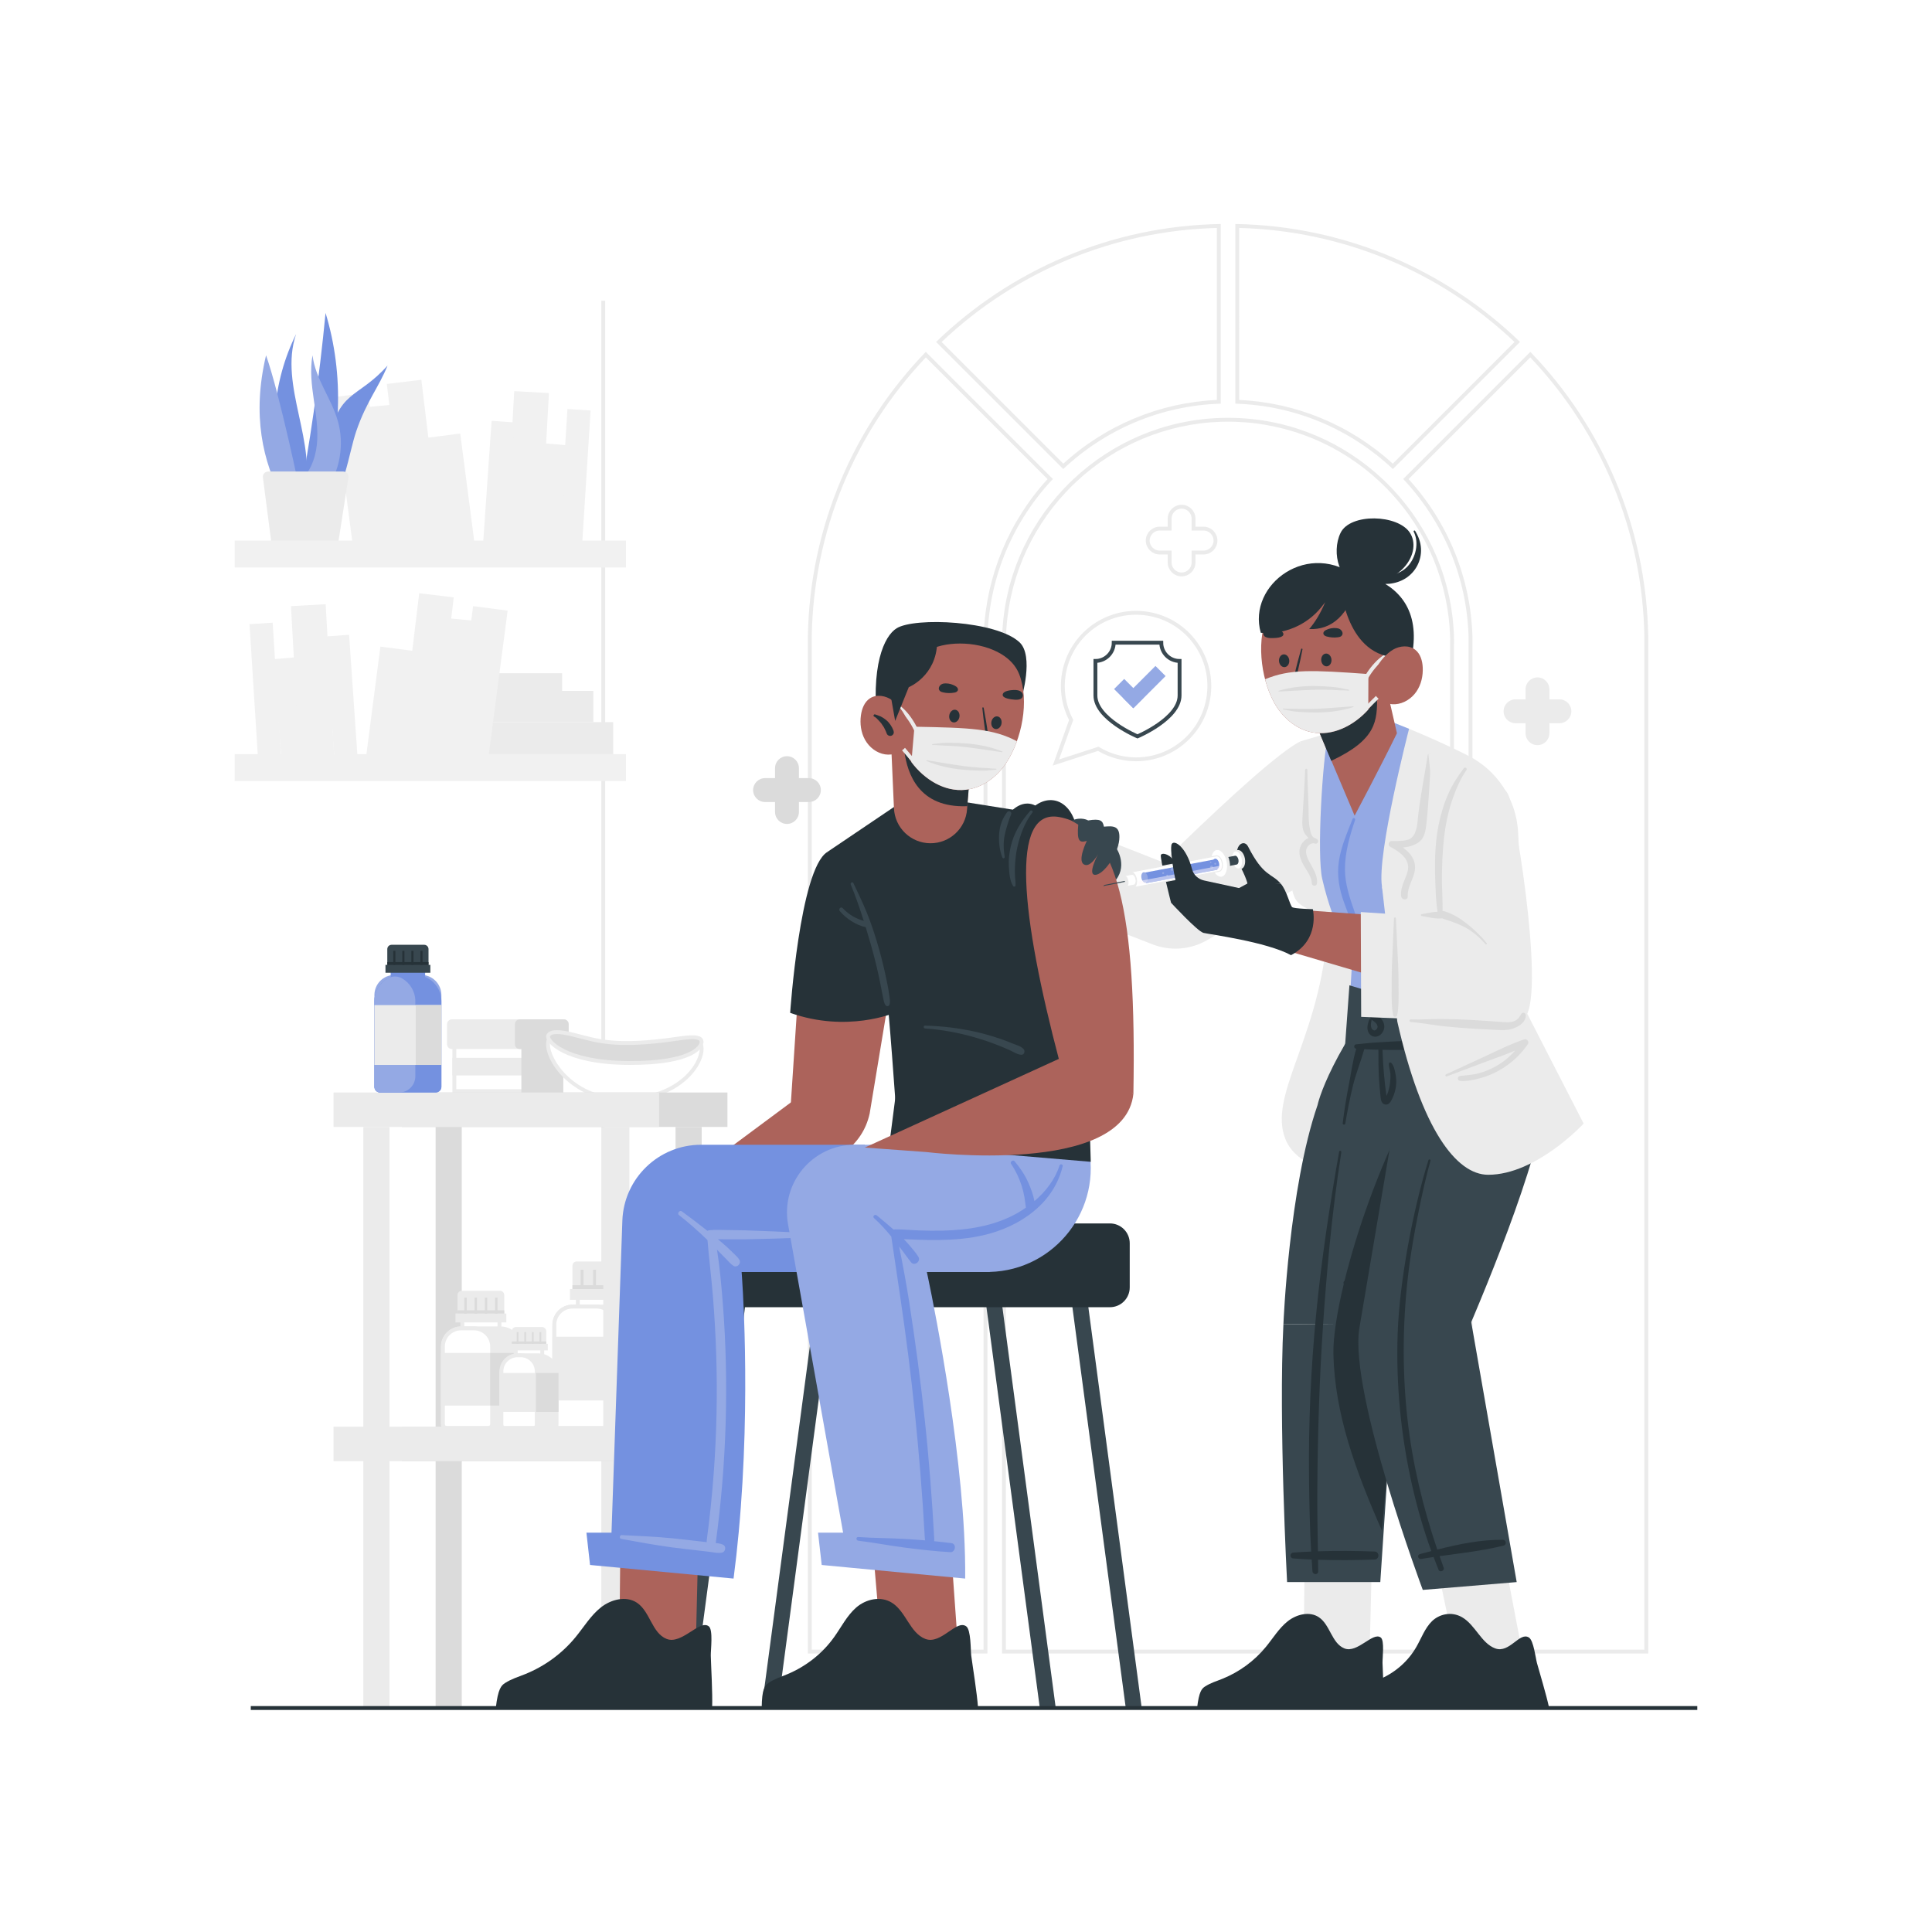 <?xml version="1.0" encoding="utf-8"?>
<!-- Generator: Adobe Illustrator 27.5.0, SVG Export Plug-In . SVG Version: 6.00 Build 0)  -->
<svg version="1.1" xmlns="http://www.w3.org/2000/svg" xmlns:xlink="http://www.w3.org/1999/xlink" x="0px" y="0px"
	 viewBox="0 0 500 500" style="enable-background:new 0 0 500 500;" xml:space="preserve">
<g id="BACKGROUND">
	<rect style="fill:#FFFFFF;" width="500" height="500"/>
</g>
<g id="OBJECTS">
	<g>
		<g>
			<path style="fill:#EBEBEB;" d="M239.606,92.495l31.496,31.496c-9.998,10.945-15.825,24.988-16.493,39.745h-0.071v1v262.198
				h-44.463l0-262.181C210.536,137.72,221.014,112.101,239.606,92.495 M239.59,91.065c-18.5,19.149-30.028,45.063-30.515,73.671
				v263.198h46.463V164.736h0.034c0.47-15.749,6.817-30.045,16.918-40.771L239.59,91.065L239.59,91.065z"/>
		</g>
		<g>
			<path style="fill:#EBEBEB;" d="M314.93,58.991v44.516c-14.754,0.668-28.796,6.495-39.741,16.493L243.69,88.504
				C263.052,70.143,288.275,59.694,314.93,58.991 M315.93,57.969c-28.607,0.488-54.522,12.019-73.67,30.519l32.903,32.9
				c10.722-10.097,25.019-16.448,40.767-16.918V57.969L315.93,57.969z"/>
		</g>
		<g>
			<path style="fill:#EBEBEB;" d="M317.818,109.125c0.646,0,1.268,0.011,1.855,0.033c13.94,0.439,27.239,5.958,37.449,15.543
				c0.9,0.836,1.78,1.717,2.621,2.621c9.581,10.21,15.101,23.508,15.543,37.447c0.01,0.284,0.017,0.569,0.022,0.854h-0.022v1v260.31
				H260.319V165.736h0.004l0.03-0.969c0.439-13.939,5.957-27.239,15.542-37.45c0.849-0.911,1.731-1.79,2.626-2.619
				c10.207-9.582,23.504-15.1,37.448-15.54C316.549,109.136,317.171,109.125,317.818,109.125 M317.818,108.125
				c-0.631,0-1.263,0.01-1.888,0.034c-14.704,0.463-28.058,6.389-38.094,15.81c-0.923,0.855-1.815,1.747-2.673,2.667
				c-9.422,10.039-15.347,23.396-15.81,38.101h-0.035v263.198h116.967v-261.31h0.031c0-0.632-0.009-1.263-0.031-1.888
				c-0.466-14.705-6.393-28.059-15.813-38.098c-0.858-0.923-1.747-1.812-2.67-2.67c-10.035-9.421-23.39-15.347-38.098-15.81
				C319.08,108.135,318.449,108.125,317.818,108.125L317.818,108.125z"/>
		</g>
		<g>
			<path style="fill:#EBEBEB;" d="M320.705,58.991c26.658,0.7,51.883,11.149,71.245,29.513L360.449,120
				c-10.948-9.998-24.991-15.825-39.744-16.493V58.991 M319.705,57.969v46.501c15.752,0.47,30.046,6.821,40.77,16.918l32.904-32.9
				C374.231,69.985,348.316,58.453,319.705,57.969L319.705,57.969z"/>
		</g>
		<g>
			<path style="fill:#EBEBEB;" d="M396.033,92.495c18.592,19.606,29.071,45.225,29.531,72.241v262.198h-44.498l0-262.228
				c-0.454-15.112-6.316-29.531-16.533-40.715L396.033,92.495 M396.048,91.065l-32.903,32.9
				c10.101,10.725,16.448,25.022,16.921,40.771v263.198h46.498V164.736C426.077,136.129,414.548,110.214,396.048,91.065
				L396.048,91.065z"/>
		</g>
	</g>
	<line style="fill:none;stroke:#EBEBEB;stroke-miterlimit:10;" x1="156.121" y1="442.031" x2="156.121" y2="77.818"/>
	<g>
		<g>
			<g>
				<rect x="117.585" y="269.705" style="fill:#FFFFFF;" width="27.688" height="12.683"/>
				<path style="fill:#EBEBEB;" d="M144.774,270.205v11.683h-26.689v-11.683H144.774 M145.774,269.205h-28.689v13.683h28.689
					V269.205L145.774,269.205z"/>
			</g>
			<path style="fill:#EBEBEB;" d="M145.933,271.487h-29.007c-0.677,0-1.226-0.549-1.226-1.226v-5.22
				c0-0.677,0.549-1.226,1.226-1.226h29.007c0.677,0,1.226,0.549,1.226,1.226v5.22C147.159,270.938,146.61,271.487,145.933,271.487z
				"/>
			<path style="fill:#DBDBDB;" d="M145.933,271.487h-11.438c-0.677,0-1.226-0.549-1.226-1.226v-5.22
				c0-0.677,0.549-1.226,1.226-1.226h11.438c0.677,0,1.226,0.549,1.226,1.226v5.22C147.159,270.938,146.61,271.487,145.933,271.487z
				"/>
			<rect x="117.085" y="273.772" style="fill:#EBEBEB;" width="28.689" height="4.549"/>
			<rect x="134.931" y="269.205" style="fill:#DBDBDB;" width="10.843" height="13.683"/>
		</g>
		<g>
			<g>
				<path style="fill:#FFFFFF;" d="M161.157,284.507c-11.992,0-19.331-9.212-19.331-14.228c0-0.773,0.194-1.401,0.562-1.815
					c0.384-0.432,0.968-0.651,1.735-0.651c2.699,0,5.084,0.755,7.608,1.555c2.826,0.896,5.748,1.821,9.426,1.821
					c4.598,0,8.096-0.588,11.181-1.107c2.524-0.424,4.909-0.824,7.476-0.824c1.541,0,1.771,1.381,1.771,2.204
					c0,1.912-1.266,5.186-4.834,8.119C174.018,281.828,169.094,284.507,161.157,284.507z"/>
				<path style="fill:#EBEBEB;" d="M144.123,268.313c2.622,0,4.971,0.744,7.457,1.532c2.862,0.907,5.821,1.844,9.576,1.844
					c4.64,0,8.159-0.591,11.264-1.113c2.612-0.439,4.867-0.818,7.393-0.818c0.314,0,1.271,0,1.271,1.704
					c0,1.946-1.438,5.091-4.651,7.733c-2.67,2.195-7.488,4.812-15.277,4.812c-12.424,0-18.831-9.622-18.831-13.727
					c0-0.453,0.076-1.078,0.436-1.483C143.047,268.475,143.505,268.313,144.123,268.313 M144.123,267.313
					c-7.287,0,0.108,17.694,17.034,17.694c19.603,0,24.409-16.249,18.658-16.249c-5.752,0-10.317,1.931-18.658,1.931
					C154.255,270.689,149.928,267.313,144.123,267.313L144.123,267.313z"/>
			</g>
			<path style="fill:#DBDBDB;stroke:#EBEBEB;stroke-linecap:round;stroke-linejoin:round;stroke-miterlimit:10;" d="
				M181.487,269.232c-0.446-1.013-2.67-0.929-6.028-0.438c-16.512,2.417-20.979,0.498-27.199-1.042
				c-3.499-0.866-5.828-0.951-6.384,0.287c-0.549,1.224,4.192,6.969,20.785,7.061C179.573,275.196,182.085,270.589,181.487,269.232z
				"/>
		</g>
		<g>
			<g>
				<rect x="149.542" y="333.692" style="fill:#FFFFFF;" width="11.857" height="10.543"/>
				<path style="fill:#EBEBEB;" d="M160.899,334.191v9.543h-10.857v-9.543H160.899 M161.899,333.191h-12.857v11.543h12.857V333.191
					L161.899,333.191z"/>
			</g>
			<path style="fill:#EBEBEB;" d="M162.771,337.643h-14.6c-2.875,0-5.206,2.331-5.206,5.206v25.763c0,0.785,0.637,1.422,1.422,1.422
				h22.168c0.785,0,1.422-0.637,1.422-1.422v-25.763C167.977,339.974,165.646,337.643,162.771,337.643z"/>
			<g>
				<path style="fill:#FFFFFF;" d="M144.386,369.534c-0.508,0-0.922-0.413-0.922-0.922v-25.764c0-2.595,2.111-4.706,4.706-4.706
					h6.212c2.595,0,4.706,2.111,4.706,4.706v25.764c0,0.509-0.414,0.922-0.922,0.922H144.386z"/>
				<path style="fill:#EBEBEB;" d="M154.383,338.643c2.319,0,4.206,1.887,4.206,4.206v25.763c0,0.233-0.189,0.422-0.422,0.422
					h-13.78c-0.233,0-0.422-0.189-0.422-0.422v-25.763c0-2.319,1.887-4.206,4.206-4.206H154.383 M154.383,337.643h-6.212
					c-2.875,0-5.206,2.331-5.206,5.206v25.763c0,0.785,0.637,1.422,1.422,1.422h13.78c0.785,0,1.422-0.637,1.422-1.422v-25.763
					C159.589,339.974,157.258,337.643,154.383,337.643L154.383,337.643z"/>
			</g>
			<path style="fill:#EBEBEB;" d="M161.673,335.339h-12.403c-0.617,0-1.117-0.5-1.117-1.117v-6.641c0-0.617,0.5-1.117,1.117-1.117
				h12.403c0.617,0,1.117,0.5,1.117,1.117v6.641C162.789,334.839,162.289,335.339,161.673,335.339z"/>
			<rect x="147.507" y="333.594" style="fill:#EBEBEB;" width="15.928" height="2.792"/>
			<g>
				<rect x="150.272" y="328.605" style="fill:#DBDBDB;" width="0.754" height="4.989"/>
				<rect x="153.487" y="328.605" style="fill:#DBDBDB;" width="0.754" height="4.989"/>
				<rect x="156.701" y="328.605" style="fill:#DBDBDB;" width="0.754" height="4.989"/>
				<rect x="159.916" y="328.605" style="fill:#DBDBDB;" width="0.754" height="4.989"/>
			</g>
			<rect x="148.153" y="332.604" style="fill:#DBDBDB;" width="14.637" height="0.989"/>
			<rect x="142.962" y="345.953" style="fill:#EBEBEB;" width="25.021" height="16.484"/>
			<rect x="158.38" y="345.953" style="fill:#DBDBDB;" width="9.603" height="16.484"/>
		</g>
		<g>
			<g>
				
					<rect x="104.001" y="282.741" transform="matrix(-1 -1.224647e-16 1.224647e-16 -1 292.26 574.398)" style="fill:#DBDBDB;" width="84.258" height="8.917"/>
				
					<rect x="86.319" y="282.741" transform="matrix(-1 -1.224647e-16 1.224647e-16 -1 256.897 574.398)" style="fill:#EBEBEB;" width="84.258" height="8.917"/>
			</g>
			
				<rect x="174.827" y="291.657" transform="matrix(-1 -1.224647e-16 1.224647e-16 -1 356.421 733.688)" style="fill:#DBDBDB;" width="6.766" height="150.374"/>
			
				<rect x="156.121" y="291.657" transform="matrix(-1 -1.224647e-16 1.224647e-16 -1 319.009 733.688)" style="fill:#EBEBEB;" width="6.766" height="150.374"/>
			
				<rect x="112.739" y="291.657" transform="matrix(-1 -1.224647e-16 1.224647e-16 -1 232.244 733.688)" style="fill:#DBDBDB;" width="6.766" height="150.374"/>
			
				<rect x="94.033" y="291.657" transform="matrix(-1 -1.224647e-16 1.224647e-16 -1 194.832 733.688)" style="fill:#EBEBEB;" width="6.766" height="150.374"/>
			<g>
				
					<rect x="104.001" y="369.22" transform="matrix(-1 -1.224647e-16 1.224647e-16 -1 292.26 747.357)" style="fill:#DBDBDB;" width="84.258" height="8.917"/>
				
					<rect x="86.319" y="369.22" transform="matrix(-1 -1.224647e-16 1.224647e-16 -1 256.897 747.357)" style="fill:#EBEBEB;" width="84.258" height="8.917"/>
			</g>
		</g>
		<g>
			<g>
				<g>
					<path style="fill:#94A9E4;" d="M109.025,252.31h-6.921c-2.875,0-5.206,2.331-5.206,5.206v23.802
						c0,0.785,0.637,1.422,1.422,1.422h14.489c0.785,0,1.422-0.637,1.422-1.422v-23.802
						C114.231,254.641,111.901,252.31,109.025,252.31z"/>
					<path style="fill:#7491E0;" d="M114.236,259.118v22.13c0,0.824-0.668,1.491-1.491,1.491H98.388
						c-0.824,0-1.491-0.668-1.491-1.491v-22.13c0-3.242,2.262-5.956,5.302-6.634c0.49-0.113,0.993-0.176,1.508-0.176h3.719
						C111.187,252.308,114.236,255.357,114.236,259.118z"/>
					<rect x="101.11" y="248.128" style="fill:#7491E0;" width="8.909" height="10.844"/>
					<path style="fill:#38474F;" d="M109.783,250.981h-8.435c-0.617,0-1.117-0.5-1.117-1.117v-4.236c0-0.617,0.5-1.117,1.117-1.117
						h8.435c0.617,0,1.117,0.5,1.117,1.117v4.236C110.899,250.481,110.399,250.981,109.783,250.981z"/>
					<rect x="99.76" y="249.709" style="fill:#38474F;" width="11.61" height="2.035"/>
					<g>
						<rect x="101.776" y="246.072" style="fill:#263238;" width="0.549" height="3.636"/>
						<rect x="104.119" y="246.072" style="fill:#263238;" width="0.55" height="3.636"/>
						<rect x="106.462" y="246.072" style="fill:#263238;" width="0.55" height="3.636"/>
						<rect x="108.805" y="246.072" style="fill:#263238;" width="0.55" height="3.636"/>
					</g>
					<rect x="100.23" y="248.988" style="fill:#263238;" width="10.669" height="0.721"/>
					<path style="fill:#94A9E4;" d="M107.489,259.118v19.425c0,2.318-1.879,4.197-4.197,4.197h-4.904
						c-0.824,0-1.491-0.668-1.491-1.491v-22.13c0-2.534,1.382-4.745,3.437-5.914c1.148-0.653,2.579-0.65,3.724,0.006
						C106.107,254.385,107.489,256.594,107.489,259.118z"/>
					<rect x="96.897" y="260.117" style="fill:#EBEBEB;" width="17.339" height="15.486"/>
					<rect x="107.581" y="260.117" style="fill:#DBDBDB;" width="6.655" height="15.486"/>
				</g>
			</g>
		</g>
		<g>
			<g>
				<rect x="119.645" y="340.104" style="fill:#FFFFFF;" width="9.619" height="8.534"/>
				<path style="fill:#EBEBEB;" d="M128.764,340.604v7.534h-8.619v-7.534H128.764 M129.764,339.604h-10.619v9.534h10.619V339.604
					L129.764,339.604z"/>
			</g>
			<path style="fill:#EBEBEB;" d="M129.578,343.281h-10.247c-2.875,0-5.206,2.331-5.206,5.206v20.125
				c0,0.785,0.637,1.422,1.422,1.422h17.815c0.785,0,1.422-0.637,1.422-1.422v-20.125
				C134.784,345.612,132.453,343.281,129.578,343.281z"/>
			<g>
				<path style="fill:#FFFFFF;" d="M115.547,369.534c-0.508,0-0.922-0.413-0.922-0.922v-20.126c0-2.595,2.111-4.706,4.706-4.706
					h3.318c2.595,0,4.706,2.111,4.706,4.706v20.126c0,0.509-0.414,0.922-0.922,0.922H115.547z"/>
				<path style="fill:#EBEBEB;" d="M122.65,344.281c2.319,0,4.206,1.887,4.206,4.206v20.125c0,0.233-0.189,0.422-0.422,0.422
					h-10.886c-0.233,0-0.422-0.189-0.422-0.422v-20.125c0-2.319,1.887-4.206,4.206-4.206H122.65 M122.65,343.281h-3.319
					c-2.875,0-5.206,2.331-5.206,5.206v20.125c0,0.785,0.637,1.422,1.422,1.422h10.886c0.785,0,1.422-0.637,1.422-1.422v-20.125
					C127.856,345.612,125.525,343.281,122.65,343.281L122.65,343.281z"/>
			</g>
			<path style="fill:#EBEBEB;" d="M129.383,341.378h-9.856c-0.617,0-1.117-0.5-1.117-1.117v-5.097c0-0.617,0.5-1.117,1.117-1.117
				h9.856c0.617,0,1.117,0.5,1.117,1.117v5.097C130.499,340.878,129.999,341.378,129.383,341.378z"/>
			<rect x="117.877" y="339.936" style="fill:#EBEBEB;" width="13.156" height="2.306"/>
			<g>
				<rect x="120.161" y="335.816" style="fill:#DBDBDB;" width="0.623" height="4.12"/>
				<rect x="122.816" y="335.816" style="fill:#DBDBDB;" width="0.623" height="4.12"/>
				<rect x="125.471" y="335.816" style="fill:#DBDBDB;" width="0.623" height="4.12"/>
				<rect x="128.126" y="335.816" style="fill:#DBDBDB;" width="0.623" height="4.12"/>
			</g>
			<rect x="118.41" y="339.119" style="fill:#DBDBDB;" width="12.089" height="0.817"/>
			<rect x="114.123" y="350.144" style="fill:#EBEBEB;" width="20.666" height="13.615"/>
			<rect x="126.858" y="350.144" style="fill:#DBDBDB;" width="7.932" height="13.615"/>
		</g>
		<g>
			<g>
				<rect x="133.477" y="348.032" style="fill:#FFFFFF;" width="6.852" height="6.051"/>
				<path style="fill:#EBEBEB;" d="M139.829,348.532v5.05h-5.852v-5.05H139.829 M140.829,347.532h-7.852v7.05h7.852V347.532
					L140.829,347.532z"/>
			</g>
			<path style="fill:#EBEBEB;" d="M139.336,350.251h-4.865c-2.875,0-5.206,2.331-5.206,5.206v13.156
				c0,0.785,0.637,1.422,1.422,1.422h12.433c0.785,0,1.422-0.637,1.422-1.422v-13.156
				C144.542,352.582,142.211,350.251,139.336,350.251z"/>
			<g>
				<path style="fill:#FFFFFF;" d="M130.539,369.534c-0.427,0-0.774-0.348-0.774-0.774v-13.843c0-2.297,1.869-4.166,4.166-4.166
					h0.821c2.297,0,4.166,1.869,4.166,4.166v13.843c0,0.427-0.347,0.774-0.774,0.774H130.539z"/>
				<path style="fill:#EBEBEB;" d="M134.752,351.251c2.021,0,3.666,1.645,3.666,3.666v13.843c0,0.151-0.123,0.275-0.275,0.275
					h-7.604c-0.151,0-0.275-0.123-0.275-0.275v-13.843c0-2.021,1.645-3.666,3.666-3.666H134.752 M134.752,350.251h-0.821
					c-2.577,0-4.666,2.089-4.666,4.666v13.843c0,0.704,0.571,1.275,1.275,1.275h7.604c0.704,0,1.275-0.571,1.275-1.275v-13.843
					C139.418,352.34,137.329,350.251,134.752,350.251L134.752,350.251z"/>
			</g>
			<path style="fill:#EBEBEB;" d="M140.257,348.844h-6.706c-0.617,0-1.117-0.5-1.117-1.117v-3.187c0-0.617,0.5-1.117,1.117-1.117
				h6.706c0.617,0,1.117,0.5,1.117,1.117v3.187C141.373,348.344,140.873,348.844,140.257,348.844z"/>
			<rect x="132.039" y="347.777" style="fill:#EBEBEB;" width="9.728" height="1.705"/>
			<g>
				<rect x="133.728" y="344.731" style="fill:#DBDBDB;" width="0.461" height="3.047"/>
				<rect x="135.691" y="344.731" style="fill:#DBDBDB;" width="0.461" height="3.047"/>
				<rect x="137.655" y="344.731" style="fill:#DBDBDB;" width="0.461" height="3.047"/>
				<rect x="139.618" y="344.731" style="fill:#DBDBDB;" width="0.461" height="3.047"/>
			</g>
			<rect x="132.434" y="347.173" style="fill:#DBDBDB;" width="8.94" height="0.604"/>
			<rect x="129.264" y="355.326" style="fill:#EBEBEB;" width="15.282" height="10.068"/>
			<rect x="138.68" y="355.326" style="fill:#DBDBDB;" width="5.865" height="10.068"/>
		</g>
	</g>
	<g>
		<polygon style="fill:#38474F;" points="277.337,336.789 281.463,336.789 295.475,442.031 291.349,442.031 		"/>
		<polygon style="fill:#38474F;" points="255.091,336.789 259.216,336.789 273.228,442.031 269.103,442.031 		"/>
		<g>
			<polygon style="fill:#38474F;" points="193.018,336.789 188.893,336.789 174.881,442.031 179.007,442.031 			"/>
			<polygon style="fill:#38474F;" points="215.265,336.789 211.14,336.789 197.128,442.031 201.253,442.031 			"/>
		</g>
		<g>
			<g>
				<path style="fill:#263238;" d="M287.246,316.622h-98.892c-2.831,0-5.127,2.295-5.127,5.127v11.427
					c0,2.831,2.295,5.127,5.127,5.127h98.892c2.832,0,5.127-2.295,5.127-5.127v-11.427
					C292.373,318.917,290.078,316.622,287.246,316.622z"/>
			</g>
		</g>
		<g>
			<g>
				<polygon style="fill:#AC635B;" points="179.882,433.974 180.775,396.878 160.591,395.159 160.182,436.75 				"/>
				<path style="fill:#263238;" d="M128.31,442.031h55.991c0.139-4.084-0.268-10.422-0.35-13.545
					c-0.035-1.416,0.65-6.675-0.511-7.592c-2.368-1.857-7,4.829-10.936,3.25c-3.807-1.532-4.249-7.081-7.662-9.357
					c-2.798-1.869-6.71-0.871-9.345,1.219c-2.635,2.101-4.388,5.062-6.524,7.662c-3.448,4.225-7.987,7.546-13.048,9.589
					c-1.776,0.708-3.633,1.277-5.236,2.322C129.738,436.194,128.879,437.03,128.31,442.031z"/>
			</g>
		</g>
		<g>
			<g>
				<polygon style="fill:#AC635B;" points="248.346,432.11 245.7,395.097 225.445,395.309 229,436.75 				"/>
				<path style="fill:#263238;" d="M197.128,442.031h55.991c-0.286-4.084-1.354-10.422-1.76-13.545
					c-0.182-1.416-0.045-6.675-1.301-7.592c-2.562-1.857-6.497,4.829-10.597,3.25c-3.967-1.532-4.986-7.081-8.636-9.357
					c-2.992-1.869-6.801-0.871-9.218,1.219c-2.416,2.101-3.861,5.062-5.726,7.662c-3.008,4.225-7.201,7.546-12.05,9.589
					c-1.702,0.708-3.501,1.277-4.994,2.322C197.948,436.194,197.176,437.03,197.128,442.031z"/>
			</g>
		</g>
		<g>
			<g>
				<polygon style="fill:#EBEBEB;" points="354.286,435.082 355.056,403.088 337.648,401.606 337.296,437.477 				"/>
				<path style="fill:#263238;" d="M309.807,442.031h48.289c0.12-3.522-0.232-8.989-0.302-11.682
					c-0.03-1.221,0.561-5.757-0.44-6.548c-2.043-1.602-6.037,4.165-9.431,2.803c-3.284-1.322-3.664-6.107-6.608-8.07
					c-2.413-1.612-5.787-0.751-8.06,1.051c-2.273,1.812-3.785,4.365-5.627,6.608c-2.974,3.644-6.888,6.508-11.254,8.27
					c-1.532,0.611-3.134,1.101-4.515,2.003C311.039,436.997,310.298,437.718,309.807,442.031z"/>
			</g>
		</g>
		<g>
			<g>
				<polygon style="fill:#EBEBEB;" points="394.076,428.261 389.501,404.247 372.189,406.595 378.016,434.302 				"/>
			</g>
		</g>
		<path style="fill:#263238;" d="M352.633,442.031h48.289c-0.745-3.522-2.438-8.989-3.169-11.682
			c-0.33-1.221-0.853-5.757-2.048-6.548c-2.436-1.602-5.015,4.165-8.743,2.803c-3.608-1.322-5.164-6.107-8.589-8.07
			c-2.809-1.612-5.971-0.751-7.802,1.051c-1.828,1.812-2.713,4.365-4.005,6.608c-2.079,3.644-5.291,6.508-9.223,8.27
			c-1.382,0.611-2.863,1.101-4.024,2.003C352.629,436.997,352.065,437.718,352.633,442.031z"/>
		<path style="fill:#EBEBEB;" d="M343.385,243.149c-2.571,26.57-15.23,40.538-10.694,51.719c4.536,11.181,26.652,9.681,26.652,9.681
			l-0.05-59.77L343.385,243.149z"/>
		<path style="fill:#38474F;" d="M332.148,342.664c-1.28,25.286,0.951,66.78,0.951,66.78h24.12l4.406-66.484L332.148,342.664z"/>
		<path style="fill:#38474F;" d="M340.979,286.005c-7.408,21.442-8.831,56.659-8.831,56.659l29.477,0.296l9.716-56.955H340.979z"/>
		<path style="fill:#263238;" d="M347.969,331.474c-0.283,0.165-0.349,0.548-0.203,0.825c-1.839,7.65-2.777,14.048-2.683,18.135
			c0.356,15.538,5.751,30.215,12.574,45.725l3.968-45.725l2.123-61.637C356.491,303.214,351.053,318.936,347.969,331.474z"/>
		<path style="fill:#38474F;" d="M351.77,343.915c-2.513,16.924,16.446,67.552,16.446,67.552l24.304-2.024l-12.025-68.755
			L351.77,343.915z"/>
		<path style="fill:#38474F;" d="M397.897,294.849c-5.798,22.625-21.888,58.236-21.888,58.236l-24.239-9.169l10.785-63.756
			L397.897,294.849z"/>
		<path style="fill:#38474F;" d="M364.922,246.59c-21.132,25.526-23.943,39.414-23.943,39.414l56.918,8.844
			C397.897,294.849,411.197,264.579,364.922,246.59z"/>
		<g>
			<path style="fill:#EBEBEB;" d="M336.463,191.896c-10.818,5.518-51.613,47.287-51.613,47.287l13.441,5.219
				c4.641,1.802,9.85,1.39,14.15-1.118l31.349-18.289L336.463,191.896z"/>
		</g>
		<polygon style="fill:#EBEBEB;" points="276.284,213.461 305.798,225.051 295.796,241.328 271.153,230.094 		"/>
		<path style="fill:#38474F;" d="M288.182,228.401c3.922-3.894,0.852-8.69,0.852-8.69l-2.844,3.854L288.182,228.401z"/>
		<path style="fill:#EBEBEB;" d="M357.219,185.718c0,0,11.229,4.03,22.728,9.842c7.518,3.8,12.45,11.296,12.932,19.706
			c0.738,12.878,1.065,33.479-2.297,52.943l-42.527,0.93l2.251-30.583c0,0-12.823-1.872-15.048-5.883
			c-3.855-6.951,3.63-24.218,1.206-40.778L357.219,185.718z"/>
		<path style="fill:#DBDBDB;" d="M369.482,195.43c-0.764,5.124-1.821,10.199-2.435,15.347c-0.231,1.942-0.188,4.399-1.616,5.929
			c-0.576,0.618-1.604,0.783-2.406,0.869c-0.936,0.101-1.911,0.127-2.851,0.079c-0.794-0.04-1.077,1.118-0.392,1.484
			c2.016,1.075,4.644,2.723,4.642,5.298c-0.001,1.265-0.608,2.468-1.065,3.619c-0.497,1.252-0.905,2.526-0.747,3.891
			c0.124,1.068,1.776,1.122,1.712,0c-0.169-2.945,2.375-5.358,1.812-8.387c-0.344-1.852-1.619-3.167-3.095-4.233
			c1.1-0.071,2.174-0.299,3.252-0.833c1.069-0.529,1.789-1.188,2.236-2.313c0.436-1.1,0.544-2.275,0.67-3.442
			c0.618-5.719,0.799-11.452,1.245-17.182C370.488,195.007,369.565,194.878,369.482,195.43z"/>
		<path style="fill:#DBDBDB;" d="M340.376,218.329c0-0.001,0.001-0.002,0.001-0.003c0.614,0.201,1.085-0.738,0.468-1.148
			c-0.255-0.169-0.512-0.281-0.768-0.351c-0.903-0.616-0.992-1.869-1.183-2.943c-0.283-1.591-0.21-3.287-0.249-4.899
			c-0.077-3.255-0.276-6.511-0.313-9.765c-0.004-0.356-0.539-0.354-0.551,0c-0.133,3.705-0.425,7.414-0.622,11.117
			c-0.085,1.588-0.371,3.538,0.326,5.034c0.265,0.57,0.746,1.053,1.158,1.529c-1.325,0.484-2.353,2.037-2.364,3.471
			c-0.01,1.42,0.626,2.762,1.343,3.952c0.795,1.319,1.794,2.651,1.878,4.246c0.046,0.874,1.286,0.864,1.35,0
			c0.179-2.387-1.403-4.221-2.35-6.267c-0.425-0.919-0.766-2.1-0.196-3.03C338.745,218.548,339.529,218.02,340.376,218.329z"/>
		<path style="fill:#94A9E4;" d="M343.789,189.715c-1.575,6.866-3.006,31.634-1.602,37.714c3.082,13.344,7.831,19.756,7.831,19.756
			l-1.28,21.94l18.155-0.397c0,0-7.871-31.015-9.236-39.286c-1.379-8.353,7.004-40.821,7.004-40.821l-3.72-1.491L343.789,189.715z"
			/>
		<path style="fill:#7491E0;" d="M355.612,262.632c-0.007-1.832-0.115-3.661-0.294-5.486c-0.363-3.705-0.849-7.356-1.702-10.992
			c-0.834-3.56-1.958-7.016-3.158-10.474c-1.206-3.476-2.361-6.923-2.384-10.62c-0.027-4.389,1.229-8.737,2.633-12.858
			c0.141-0.415-0.486-0.71-0.651-0.288c-1.389,3.555-2.963,7.11-3.543,10.905c-0.575,3.768,0.073,7.373,1.396,10.943
			c1.308,3.529,2.638,7.005,3.597,10.644c0.963,3.655,1.665,7.392,2.177,11.127c0.278,2.033,0.393,4.098,0.496,6.144
			c0.107,2.125,0.024,4.288,0.292,6.401c0.057,0.452,0.717,0.477,0.81,0.034C355.655,266.328,355.62,264.452,355.612,262.632z"/>
		<polygon style="fill:#38474F;" points="349.23,254.999 363.752,259.371 364.922,272.698 347.827,274.364 		"/>
		<path style="fill:#263238;" d="M368.679,269.467c-1.418-0.371-3.006-0.161-4.458-0.106c-1.451,0.056-2.9,0.118-4.35,0.206
			c-1.45,0.088-2.9,0.176-4.35,0.263c-1.506,0.091-2.996,0.321-4.5,0.429c-0.725,0.052-0.745,1.104-0.02,1.146
			c-0.929,3.12-1.337,6.348-1.962,9.538c-0.635,3.24-1.153,6.493-1.554,9.77c-0.047,0.382,0.61,0.471,0.674,0.087
			c0.537-3.261,1.181-6.513,1.957-9.725c0.78-3.231,2.04-6.302,2.946-9.497c0.006-0.021,0-0.037,0.005-0.057
			c0.817,0.054,1.635,0.107,2.455,0.12c0.406,0.007,0.811,0.013,1.217,0.02c0,0.009-0.005,0.015-0.005,0.024
			c-0.004,2.626-0.005,5.241,0.173,7.863c0.088,1.308,0.207,2.614,0.344,3.917c0.091,0.865,0.106,2.098,1.152,2.363
			c1.051,0.267,1.601-0.828,1.959-1.608c0.459-0.999,0.782-2.037,0.916-3.129c0.136-1.105,0.073-2.134-0.136-3.225
			c-0.175-0.914-0.409-2.167-1.123-2.816c-0.223-0.202-0.558-0.056-0.576,0.239c-0.052,0.831,0.321,1.693,0.387,2.528
			c0.062,0.791,0.008,1.616-0.079,2.404c-0.095,0.867-0.302,1.744-0.586,2.568c-0.098,0.284-0.226,0.554-0.353,0.825
			c-0.558-3.932-0.898-7.964-1.022-11.928c0-0.002-0.001-0.004-0.001-0.006l2.084,0.034c1.451,0.024,2.899,0.022,4.35,0.014
			c1.451-0.009,3.06,0.141,4.458-0.291C369.631,271.142,369.695,269.733,368.679,269.467z"/>
		<g>
			<path style="fill:#263238;" d="M357.75,264.057c-0.305-0.452-0.686-0.807-1.131-1.118c-0.459-0.32-1.044-0.534-1.599-0.413
				c-0.391,0.085-0.622,0.603-0.398,0.945c0.132,0.202,0.27,0.344,0.463,0.492c-0.146-0.112-0.055-0.04-0.024-0.015
				c0.075,0.059,0.151,0.116,0.228,0.171c0.026,0.018,0.053,0.036,0.079,0.054c0.006,0.004,0.01,0.009,0.015,0.013
				c-0.007-0.008-0.009-0.009-0.017-0.02c0.058,0.071,0.172,0.135,0.242,0.188c0.019,0.015,0.039,0.029,0.058,0.044
				c0.014,0.01,0.035,0.028,0.049,0.04c0.118,0.105,0.236,0.207,0.343,0.324c0.049,0.053,0.096,0.109,0.142,0.165
				c0.009,0.011,0.008,0.009,0.014,0.016c0.012,0.02,0.025,0.04,0.026,0.041c0.04,0.059,0.077,0.12,0.111,0.183
				c0.009,0.016,0.036,0.069,0.058,0.112c0.004,0.016,0.046,0.123,0.056,0.154c0.018,0.063,0.029,0.127,0.045,0.19
				c0.001,0.019,0.002,0.038,0.003,0.057c0.001,0.034-0.001,0.068-0.002,0.102c-0.018,0.059-0.025,0.134-0.04,0.186
				c-0.008,0.028-0.017,0.055-0.026,0.082c-0.003,0.008-0.005,0.016-0.008,0.025c-0.003,0.004-0.003,0.001-0.006,0.007
				c-0.019,0.033-0.035,0.069-0.054,0.102c-0.011,0.019-0.067,0.103-0.098,0.151c-0.017,0.018-0.033,0.037-0.051,0.056
				c-0.045,0.047-0.093,0.089-0.14,0.133c-0.009,0.004-0.006,0.001-0.021,0.009c-0.071,0.04-0.143,0.077-0.215,0.115
				c-0.003,0.001,0,0.001-0.002,0.002c-0.009,0.002-0.005,0-0.018,0.002c-0.02,0.004-0.041,0.01-0.061,0.016
				c-0.015,0.002-0.033,0.004-0.051,0.007c-0.009,0.002-0.021,0.004-0.038,0.001c-0.048-0.01-0.096-0.019-0.144-0.032
				c-0.011-0.003-0.038-0.013-0.058-0.021c-0.003-0.001-0.008-0.004-0.009-0.005c-0.011-0.007-0.067-0.04-0.105-0.062
				c-0.01-0.013-0.168-0.129-0.118-0.084c-0.006-0.005-0.014-0.012-0.016-0.014c-0.03-0.027-0.059-0.054-0.087-0.082
				c-0.01-0.01-0.112-0.121-0.07-0.07c0.038,0.047-0.02-0.031-0.022-0.035c-0.026-0.044-0.053-0.087-0.076-0.133
				c-0.033-0.061-0.06-0.121-0.071-0.151c-0.067-0.181-0.102-0.372-0.113-0.565c-0.029-0.467,0.055-0.902,0.158-1.354
				c0.09-0.396-0.482-0.543-0.607-0.159c-0.288,0.888-0.63,1.83-0.367,2.768c0.122,0.433,0.307,0.843,0.657,1.139
				c0.372,0.315,0.838,0.511,1.333,0.483c0.963-0.053,1.737-0.751,2.09-1.62C358.408,265.81,358.273,264.832,357.75,264.057z"/>
			<path style="fill:#263238;" d="M355.383,264.186C355.455,264.271,355.432,264.227,355.383,264.186L355.383,264.186z"/>
		</g>
		<path style="fill:#EBEBEB;" d="M361.625,264.404c6.282,27.774,15.245,39.627,23.518,39.627c12.491,0,24.704-13.248,24.704-13.248
			l-21.167-41.217l-31.023-20.125L361.625,264.404z"/>
		<g>
			<path style="fill:#AC635B;" d="M206.058,284.281l-25.42,18.877l13.86,1.409c0,0,26.747,1.1,30.568-16.371L206.058,284.281z"/>
			<g>
				<g>
					<path style="fill:#94A9E4;" d="M256.141,329.178c-0.254,0.027-0.495,0.027-0.749,0.027h-35.322l10.075-32.941l6.81-22.277
						l31.442,9.205l10.824,3.171l2.315,9.714C285.523,312.735,273.12,328.737,256.141,329.178z"/>
				</g>
				<g>
					<path style="fill:#7491E0;" d="M223.816,296.264l-6.208,32.941h-25.676c0,0,2.556,31.87-0.763,67.447
						c-0.361,3.92-0.803,7.894-1.325,11.881l-37.142-3.519l-0.936-8.362h6.489l2.81-80.72c0.375-10.971,9.379-19.668,20.351-19.668
						H223.816z"/>
				</g>
				<g>
					<path style="fill:#94A9E4;" d="M262.349,296.264l-4.71,25.02l-1.499,7.894v0.027h-16.27c0,0,7.988,36.593,9.634,67.447
						c0.214,4.094,0.321,8.095,0.281,11.881l-37.129-3.519l-0.95-8.362h6.489l-14.249-79.797
						c-1.913-10.731,6.342-20.591,17.246-20.591H262.349z"/>
				</g>
				<line style="fill:none;stroke:#A37E57;stroke-miterlimit:10;" x1="279.801" y1="290.903" x2="230.817" y2="292.271"/>
				<polyline style="fill:none;stroke:#A37E57;stroke-miterlimit:10;" points="271.929,299.02 259.818,297.375 258.439,291.5 				
					"/>
			</g>
			<polygon style="fill:#263238;" points="281.268,265.427 282.286,300.671 230.144,296.264 232.115,280.94 			"/>
			<polygon style="fill:#AC635B;" points="206.744,254.029 204.495,288.197 225.066,288.197 230.725,254.029 			"/>
			<path style="fill:#263238;" d="M274.191,211.462c7.023,10.019,8.267,26.494,6.628,76.735h-48.862c0,0-2.069-29.729-2.624-31.602
				c-0.555-1.873-12.494-25.282-15.303-36.05l22.36-15.095L274.191,211.462z"/>
			<path style="fill:#AC635B;" d="M293.324,283.049c-2.222,21.489-53.606,15.099-53.606,15.099l-15.899-1.163l54.004-24.686
				L293.324,283.049z"/>
			<path style="fill:#263238;" d="M278.758,215.031c-1.458-9.563-9.971-10.912-14.599-1.87L278.758,215.031z"/>
			<path style="fill:#263238;" d="M271.788,215.387c-1.255-8.917-8.581-10.175-12.564-1.744L271.788,215.387z"/>
			<path style="fill:#AC635B;" d="M252.063,188.724l-0.688,7.507l-0.789,8.635l-0.306,4.528c-0.338,4.999-4.508,8.872-9.519,8.839
				l0,0c-5.049-0.033-9.186-4.017-9.408-9.061l-1.182-26.839L252.063,188.724z"/>
			<path style="fill:#263238;" d="M251.374,196.231l-1.044,12.407c-12.54,0.509-15.513-8.354-16.298-14.281
				c4.261-0.906,8.543-0.781,12.215-0.029C248.039,194.701,249.78,195.344,251.374,196.231z"/>
			<g>
				<path style="fill:#263238;" d="M264.36,180.726c0,0,3.284-10.925-0.495-14.488c-5.94-5.601-27.116-6.576-31.827-3.635
					c-3.162,1.975-6.923,9.545-4.798,26.726L264.36,180.726z"/>
				<path style="fill:#AC635B;" d="M263.756,174.45c-0.865-2.2-2.539-3.922-4.645-5.189c-5.365-3.243-13.556-3.532-18.456-1.123
					c-7.163,3.519-9.886,11.093-8.987,18.43c0.397,3.375,1.567,6.707,3.428,9.56c3.254,5.007,8.902,8.938,14.836,8.267
					c4.281-0.476,8.078-3.312,10.457-6.913C264.414,191.4,266.5,181.44,263.756,174.45z"/>
				<path style="fill:#263238;" d="M262.33,178.568c0.722-0.035,1.556,0.075,2.051,0.575c0.464,0.469,0.445,1.199-0.021,1.583
					c-0.452,0.373-1.177,0.406-1.843,0.346c-0.793-0.072-3.205-0.306-3.014-1.348C259.673,178.796,261.433,178.612,262.33,178.568z"
					/>
				<path style="fill:#263238;" d="M243.766,177.043c0.32-0.153,0.664-0.186,0.998-0.184c0.919,0.006,1.817,0.268,2.599,0.76
					c0.314,0.198,0.647,0.543,0.544,0.971c-0.099,0.414-0.531,0.585-0.889,0.652c-1.005,0.188-2.023,0.166-2.99-0.065
					c-0.272-0.065-0.548-0.15-0.763-0.345C242.625,178.252,243.092,177.365,243.766,177.043z"/>
				<path style="fill:#263238;" d="M259.216,187.095c-0.079,0.909-0.74,1.622-1.477,1.592c-0.737-0.03-1.27-0.791-1.191-1.701
					c0.079-0.909,0.74-1.622,1.477-1.592C258.762,185.425,259.295,186.186,259.216,187.095z"/>
				<path style="fill:#263238;" d="M248.321,185.375c-0.079,0.909-0.74,1.622-1.477,1.592c-0.737-0.03-1.27-0.791-1.191-1.701
					c0.079-0.909,0.74-1.622,1.477-1.592C247.866,183.704,248.4,184.466,248.321,185.375z"/>
				<path style="fill:#263238;" d="M255.691,190.05c-0.283-2.296-0.685-4.56-1.108-6.831c-0.041-0.22-0.378-0.201-0.354,0.03
					c0.194,1.872,0.406,3.725,0.684,5.589c0.135,0.902,0.393,1.902,0.18,2.809c-0.178,0.758-0.821,1.191-1.49,1.475
					c-0.174,0.074-0.209,0.339-0.017,0.419c0.661,0.279,1.416-0.158,1.762-0.731C255.845,191.989,255.805,190.966,255.691,190.05z"
					/>
				<path style="fill:#EBEBEB;" d="M263.172,191.832c-0.752,2.077-1.693,4.004-2.783,5.65c-2.379,3.601-6.176,6.437-10.457,6.913
					c-5.493,0.619-10.737-2.701-14.066-7.162l0.794-9.161c14.599,0.27,20.296,0.489,26.505,3.749L263.172,191.832z"/>
				<line style="fill:none;stroke:#EBEBEB;stroke-miterlimit:10;" x1="233.123" y1="193.02" x2="236.511" y2="197.043"/>
				<path style="fill:#DBDBDB;" d="M259.395,194.474c-2.832-1.142-5.836-1.763-8.871-2.033c-1.512-0.135-3.025-0.207-4.543-0.208
					c-0.737,0-1.478-0.003-2.213,0.053c-0.808,0.062-1.609,0.221-2.415,0.275c-0.165,0.011-0.149,0.261,0.015,0.255
					c0.767-0.028,1.565,0.073,2.333,0.113c0.705,0.037,1.411,0.048,2.116,0.084c1.543,0.078,3.087,0.212,4.621,0.398
					c2.971,0.362,5.928,0.852,8.891,1.257C259.44,194.684,259.51,194.521,259.395,194.474z"/>
				<path style="fill:#DBDBDB;" d="M239.775,196.936c2.81,1.195,5.802,1.872,8.831,2.2c1.509,0.163,3.021,0.264,4.539,0.294
					c0.736,0.014,1.478,0.031,2.214-0.011c0.809-0.046,1.613-0.191,2.42-0.23c0.165-0.008,0.153-0.258-0.011-0.255
					c-0.767,0.013-1.563-0.103-2.331-0.157c-0.704-0.05-1.41-0.075-2.114-0.124c-1.542-0.107-3.083-0.27-4.613-0.485
					c-2.964-0.418-5.911-0.963-8.866-1.425C239.735,196.725,239.661,196.887,239.775,196.936z"/>
				<path style="fill:none;stroke:#EBEBEB;stroke-miterlimit:10;" d="M230.394,181.869c3.2,0.929,6.187,5.136,7.528,9.145"/>
				<path style="fill:#AC635B;" d="M230.899,181.221c-1.66-1.196-4.037-1.613-5.752-0.497c-1.429,0.929-2.1,2.682-2.336,4.369
					c-0.304,2.177-0.007,4.473,1.071,6.388c1.078,1.915,2.983,3.404,5.154,3.747c2.171,0.343,4.551-0.571,5.748-2.414
					C237.082,189.277,233.881,183.37,230.899,181.221z"/>
				<path style="fill:#263238;" d="M231.235,189.084c-0.396-1.071-1.065-2.069-1.959-2.788c-0.41-0.33-0.839-0.626-1.312-0.856
					c-0.474-0.231-0.993-0.366-1.486-0.55c-0.321-0.119-0.585,0.388-0.269,0.552c0.21,0.109,0.398,0.221,0.574,0.379
					c0.177,0.159,0.336,0.337,0.501,0.507c0.168,0.174,0.333,0.354,0.494,0.536c0.078,0.088,0.155,0.177,0.227,0.27
					c0.07,0.091,0.187,0.206,0.225,0.315c-0.016-0.024-0.032-0.048-0.047-0.072c0.023,0.035,0.045,0.07,0.068,0.105
					c0.058,0.089,0.116,0.178,0.177,0.265c0.037,0.053,0.076,0.105,0.112,0.158c0.006,0.008,0.004,0.004,0.009,0.011
					c0.154,0.182,0.266,0.438,0.373,0.647c0.224,0.439,0.436,0.885,0.595,1.352c0.074,0.218,0.35,0.421,0.557,0.49
					c0.218,0.073,0.513,0.065,0.719-0.046C231.283,190.095,231.421,189.587,231.235,189.084z"/>
			</g>
			<path style="fill:#AC635B;" d="M274.191,211.462c15.123,2.852,19.956,24.62,19.132,71.587l-19.132-8.341
				C264.271,237.099,261.168,209.006,274.191,211.462z"/>
			<path style="fill:#263238;" d="M230.169,178.107l1.498,8.462l3.524-8.728c0,0,7.152-2.894,7.347-11.603l-7.721,0.309
				L230.169,178.107z"/>
			<path style="fill:#263238;" d="M214.03,220.545c-7.036,4.59-9.535,41.577-9.535,41.577c14.745,5.248,27.006,0,27.006,0
				l2.657-19.622L214.03,220.545z"/>
			<path style="fill:#94A9E4;" d="M192.856,320.734c2.867-0.03,12.714-0.327,12.731-0.362c0.01-0.081,0.025-0.108,0.029-0.096
				c0.025-0.07,0.054-0.14,0.071-0.205c0.013-0.05,0.024-0.1,0.034-0.151c-0.007-0.147,0.005-0.14,0.007-0.086
				c0.005-0.062,0.01-0.124,0.01-0.185c0-0.055-0.002-0.109-0.005-0.164c-0.001-0.012-0.004-0.04-0.007-0.067
				c-0.004-0.022-0.007-0.042-0.009-0.052c-0.011-0.054-0.024-0.107-0.038-0.16c-0.026-0.095-0.077-0.191-0.096-0.287
				c0.003,0.016,0.005,0.019,0.007,0.032c0,0,0.04,0.185,0,0c-0.023-0.047-9.873-0.464-12.736-0.544
				c-1.516-0.042-3.033-0.057-4.549-0.076c-1.563-0.019-3.144-0.114-4.701,0.042c-0.206,0.021-0.371,0.087-0.518,0.169
				c-2.176-1.732-4.398-3.409-6.641-5.053c-0.551-0.404-1.283,0.542-0.737,0.967c2.531,1.97,4.922,4.098,7.232,6.321
				c0.053,0.051,0.103,0.104,0.156,0.156c0.392,4.832,1.005,9.644,1.397,14.477c0.415,5.104,0.711,10.217,0.868,15.335
				c0.314,10.236,0.092,20.489-0.667,30.702c-0.427,5.747-1.023,11.482-1.794,17.193c-0.021,0.156-0.019,0.312,0.002,0.462
				c-0.762-0.088-1.524-0.176-2.286-0.261c-2.191-0.244-4.38-0.515-6.573-0.733c-4.367-0.434-8.765-0.608-13.147-0.829
				c-0.558-0.028-0.689,0.88-0.127,0.982c4.313,0.78,8.629,1.587,12.973,2.176c2.186,0.296,4.384,0.523,6.575,0.784
				c1.046,0.124,2.091,0.246,3.137,0.366c1.08,0.123,2.35,0.465,3.418,0.222c0.91-0.207,1.138-1.611,0.266-2.035
				c-0.578-0.281-1.253-0.377-1.928-0.439c0.007-0.029,0.031-0.049,0.035-0.08c1.383-10.253,2.248-20.572,2.552-30.914
				c0.303-10.333,0.079-20.693-0.733-30.999c-0.366-4.637-0.781-9.306-1.499-13.915c0.236,0.243,0.471,0.487,0.708,0.729
				c0.553,0.567,1.119,1.12,1.672,1.687c0.583,0.597,1.15,1.295,1.857,1.743c0.956,0.606,2.106-0.606,1.549-1.549
				c-0.403-0.683-1.06-1.237-1.624-1.789c-0.597-0.584-1.198-1.169-1.82-1.726c-0.689-0.617-1.399-1.213-2.114-1.802
				c0.787,0.011,1.575,0.006,2.359,0.01C189.723,320.738,191.289,320.75,192.856,320.734z"/>
			<path style="fill:#7491E0;" d="M274.213,301.613c-1.186,3.658-3.583,6.757-6.505,9.237c-0.289-1.643-0.918-3.279-1.563-4.747
				c-0.896-2.041-2.139-3.873-3.574-5.573c-0.415-0.491-1.275,0.156-0.907,0.691c1.178,1.714,2.079,3.622,2.719,5.598
				c0.318,0.979,0.564,1.982,0.741,2.996c0.158,0.905,0.235,1.823,0.37,2.73c-0.777,0.536-1.568,1.046-2.381,1.5
				c-5.816,3.248-12.53,4.279-19.113,4.442c-2.014,0.05-4.029,0.02-6.042-0.049c-2.103-0.073-4.221-0.298-6.323-0.276
				c-0.14,0.001-0.265,0.022-0.378,0.054c-1.424-1.259-2.885-2.478-4.357-3.68c-0.488-0.399-1.191,0.271-0.706,0.706
				c1.635,1.466,3.094,3.094,4.484,4.789c0,0.017-0.005,0.031-0.002,0.049c1.498,10.138,3.067,20.271,4.357,30.438
				c1.287,10.146,2.317,20.33,3.15,30.523c0.472,5.771,0.864,11.548,1.181,17.329c0.006,0.106,0.046,0.186,0.072,0.278
				c-1.753-0.145-3.508-0.268-5.252-0.371c-4.022-0.239-8.061-0.213-12.077-0.498c-0.621-0.044-0.594,0.88,0,0.951
				c3.992,0.474,7.946,1.259,11.935,1.772c3.943,0.507,7.947,0.978,11.918,1.195c1.318,0.072,1.645-2.148,0.3-2.329
				c-1.505-0.202-3.022-0.366-4.542-0.513c0.052-0.141,0.082-0.3,0.072-0.485c-0.571-10.313-1.346-20.627-2.456-30.897
				c-1.104-10.218-2.455-20.415-4.039-30.569c-0.748-4.797-1.636-9.565-2.604-14.32c0.27,0.352,0.541,0.703,0.815,1.052
				c0.791,1.005,1.491,2.09,2.311,3.07c0.862,1.031,2.573-0.299,1.874-1.427c-0.67-1.082-1.548-2.074-2.367-3.045
				c-0.452-0.536-0.928-1.048-1.416-1.547c1.16,0.064,2.323,0.105,3.475,0.147c1.918,0.07,3.838,0.108,5.757,0.078
				c3.861-0.06,7.734-0.388,11.501-1.27c4.632-1.085,9.175-3.108,12.872-6.153c0.013-0.012,0.027-0.022,0.039-0.034
				c1.093-0.904,2.121-1.887,3.042-2.975c2.145-2.531,3.647-5.43,4.429-8.655C275.15,301.299,274.378,301.102,274.213,301.613z"/>
			<path style="fill:#38474F;" d="M230.199,257.958c-0.083-0.656-0.177-1.312-0.295-1.962c-0.252-1.391-0.54-2.776-0.847-4.156
				c-0.593-2.669-1.274-5.317-2.057-7.937c-0.784-2.625-1.657-5.217-2.688-7.755c-1.05-2.587-2.26-5.083-3.456-7.603
				c-0.219-0.461-0.866-0.066-0.678,0.385c1.271,3.053,2.359,6.215,3.36,9.398c-0.894-0.267-1.752-0.585-2.586-1.053
				c-1.069-0.599-2.026-1.356-2.863-2.249c-0.474-0.506-1.188,0.236-0.753,0.753c0.855,1.015,1.869,1.89,2.99,2.599
				c1.098,0.694,2.377,1.3,3.658,1.558c0.021,0.004,0.038-0.002,0.058,0c0.461,1.514,0.909,3.028,1.339,4.537
				c0.737,2.583,1.401,5.188,1.976,7.812c0.283,1.289,0.544,2.583,0.784,3.881c0.12,0.648,0.251,1.293,0.386,1.939
				c0.143,0.682,0.226,1.442,0.639,2.02c0.289,0.404,0.878,0.358,1.039-0.136C230.423,259.332,230.285,258.63,230.199,257.958z"/>
			<path style="fill:#38474F;" d="M264.909,271.504c-0.667-0.762-2.006-1.1-2.926-1.478c-1.017-0.418-2.042-0.81-3.082-1.167
				c-2.101-0.72-4.241-1.341-6.408-1.83c-4.284-0.966-8.695-1.485-13.083-1.605c-0.482-0.013-0.472,0.709,0,0.742
				c4.367,0.304,8.646,1.088,12.85,2.301c2.052,0.592,4.076,1.27,6.062,2.056c1.003,0.397,1.999,0.817,2.983,1.257
				c0.931,0.416,1.968,1.146,2.996,1.192C265.095,273.009,265.37,272.032,264.909,271.504z"/>
			<path style="fill:#38474F;" d="M260.606,210.219c-0.607,0.863-1.079,1.662-1.436,2.664c-0.348,0.977-0.536,2.019-0.599,3.052
				c-0.121,1.96,0.101,4.132,0.829,5.968c0.148,0.375,0.67,0.245,0.607-0.159c-0.297-1.906-0.385-3.72,0.007-5.623
				c0.184-0.894,0.421-1.77,0.697-2.64c0.28-0.881,0.575-1.821,0.954-2.661C261.988,210.104,261.059,209.576,260.606,210.219z"/>
			<path style="fill:#38474F;" d="M267.188,210.276c0.286-0.372-0.297-0.731-0.592-0.398c-2.343,2.643-4.22,5.702-5.012,9.173
				c-0.388,1.698-0.609,3.411-0.504,5.154c0.097,1.612,0.226,3.675,1.098,5.079c0.166,0.268,0.602,0.24,0.633-0.117
				c0.066-0.764-0.075-1.534-0.124-2.298c-0.053-0.835-0.063-1.67-0.02-2.505c0.087-1.668,0.233-3.359,0.595-4.992
				C263.981,216.129,265.149,212.929,267.188,210.276z"/>
		</g>
		<path style="fill:#38474F;" d="M277.337,212.385c2.466-1.14,4.279-0.059,4.279-0.059c3.2-0.518,3.765,0.045,4.082,1.613
			c2.193-0.163,4.33-0.461,3.961,3.411c-0.368,3.872-4.116,9.079-6.236,9.058s0.781-5.376,0.781-5.376s-2.003,3.704-3.715,2.665
			c-1.711-1.04,0.777-6.072,0.777-6.072c-2.018,0.611-2.567-0.082-2.219-4.199L277.337,212.385z"/>
		<g>
			<path style="fill:#263238;" d="M352.377,151.185c10.633,0,15.615-8.444,12.524-13.276c-3.091-4.832-15.479-5.16-17.967,0
				C344.447,143.068,346.673,151.185,352.377,151.185z"/>
			<g>
				<path style="fill:#AC635B;" d="M337.482,180.15l2.941,6.941l3.38,7.984l6.773,16.02c0,0,6.529-12.271,10.952-21.331
					l-5.138-22.368L337.482,180.15z"/>
				<path style="fill:#263238;" d="M340.423,187.091l4.104,9.812c11.713-5.501,11.952-10.24,11.845-16.877
					c-4.335,0.434-8.375,1.857-11.644,3.691C343.134,184.619,341.672,185.761,340.423,187.091z"/>
				<path style="fill:#263238;" d="M358.522,151.125c0.322,0.002,0.639-0.009,0.94-0.036c1.522-0.138,3-0.599,4.298-1.417
					c2.609-1.647,4.148-4.585,3.993-7.675c-0.085-1.689-0.651-3.169-1.523-4.602c-0.141-0.231-0.486-0.033-0.364,0.207
					c1.457,2.865,0.541,6.794-1.635,9.038c-1.077,1.111-2.448,1.806-3.949,2.141c-0.751,0.168-1.502,0.204-2.269,0.161
					c-0.784-0.044-1.542-0.295-2.32-0.331c-0.421-0.02-0.767,0.337-0.867,0.734c-4.63-1.716-10.034-2.114-14.814-1.715
					c-6.852,0.573-13.086,7.875-12.794,17.001l36.193,11.916C368.587,162.877,365.047,155.126,358.522,151.125z"/>
				<path style="fill:#AC635B;" d="M329.661,181.676c2.045,3.801,5.57,6.968,9.791,7.828c5.849,1.203,11.829-2.202,15.521-6.895
					c2.111-2.674,3.576-5.887,4.276-9.212c1.557-7.226-0.472-15.014-7.288-19.165c-4.663-2.842-12.847-3.293-18.482-0.546
					c-2.212,1.072-4.034,2.636-5.095,4.749C325.022,165.147,326.201,175.255,329.661,181.676z"/>
				<path style="fill:#263238;" d="M329.434,162.664c-0.716-0.1-1.557-0.066-2.094,0.387c-0.504,0.425-0.552,1.154-0.122,1.579
					c0.417,0.412,1.136,0.51,1.804,0.51c0.796,0,3.22-0.016,3.123-1.07C332.059,163.129,330.323,162.788,329.434,162.664z"/>
				<path style="fill:#263238;" d="M346.757,162.819c-0.305-0.181-0.644-0.245-0.977-0.274c-0.916-0.077-1.834,0.103-2.657,0.523
					c-0.331,0.169-0.693,0.483-0.629,0.918c0.062,0.422,0.476,0.631,0.827,0.73c0.984,0.278,2,0.348,2.983,0.205
					c0.277-0.04,0.559-0.1,0.79-0.275C347.783,164.126,347.398,163.2,346.757,162.819z"/>
				<path style="fill:#263238;" d="M330.999,170.937c-0.003,0.913,0.591,1.682,1.327,1.719c0.736,0.037,1.336-0.674,1.34-1.586
					c0.004-0.913-0.591-1.682-1.327-1.719C331.602,169.314,331.003,170.024,330.999,170.937z"/>
				<path style="fill:#263238;" d="M341.925,170.73c-0.003,0.913,0.591,1.682,1.327,1.719c0.737,0.037,1.336-0.674,1.34-1.586
					c0.003-0.913-0.591-1.682-1.327-1.719C342.528,169.107,341.929,169.817,341.925,170.73z"/>
				<path style="fill:#263238;" d="M335.01,174.697c0.489-2.261,1.093-4.479,1.72-6.704c0.061-0.216,0.394-0.167,0.349,0.062
					c-0.362,1.847-0.74,3.674-1.185,5.505c-0.216,0.886-0.563,1.859-0.433,2.781c0.108,0.771,0.711,1.26,1.35,1.603
					c0.166,0.089,0.177,0.356-0.021,0.419c-0.683,0.218-1.396-0.286-1.689-0.887C334.681,176.614,334.814,175.599,335.01,174.697z"
					/>
				<path style="fill:#EBEBEB;" d="M327.399,175.798c0.561,2.137,1.325,4.141,2.262,5.878c2.045,3.801,5.57,6.968,9.791,7.828
					c5.415,1.112,10.937-1.722,14.655-5.865l0.036-9.195c-14.564-1.047-20.257-1.343-26.735,1.343L327.399,175.798z"/>
				<line style="fill:none;stroke:#EBEBEB;stroke-miterlimit:10;" x1="357.219" y1="179.69" x2="353.481" y2="183.391"/>
				<path style="fill:#DBDBDB;" d="M330.922,178.77c2.924-0.882,5.971-1.229,9.018-1.225c1.518,0.002,3.032,0.066,4.543,0.202
					c0.734,0.066,1.473,0.13,2.199,0.252c0.799,0.134,1.583,0.365,2.38,0.492c0.163,0.026,0.124,0.273-0.038,0.252
					c-0.761-0.097-1.565-0.068-2.334-0.098c-0.705-0.027-1.41-0.079-2.115-0.107c-1.544-0.062-3.094-0.068-4.638-0.02
					c-2.992,0.092-5.981,0.314-8.968,0.45C330.859,178.974,330.803,178.805,330.922,178.77z"/>
				<path style="fill:#DBDBDB;" d="M350.24,182.99c-2.907,0.936-5.947,1.341-8.994,1.395c-1.517,0.027-3.032-0.009-4.547-0.117
					c-0.735-0.052-1.474-0.102-2.203-0.211c-0.802-0.119-1.589-0.336-2.389-0.447c-0.163-0.023-0.13-0.271,0.034-0.253
					c0.763,0.082,1.566,0.039,2.335,0.053c0.706,0.013,1.411,0.053,2.117,0.067c1.545,0.033,3.095,0.01,4.638-0.067
					c2.99-0.149,5.974-0.426,8.958-0.619C350.3,182.785,350.358,182.952,350.24,182.99z"/>
				<path style="fill:none;stroke:#EBEBEB;stroke-miterlimit:10;" d="M360.942,168.831c-3.27,0.637-6.625,4.557-8.322,8.428"/>
				<path style="fill:#263238;" d="M360.855,170.109c2.116-8.271-0.279-17.663-13.971-18.925
					C346.884,151.185,348.054,169.118,360.855,170.109z"/>
				<path style="fill:#AC635B;" d="M360.497,168.14c1.761-1.042,4.166-1.242,5.773,0.023c1.339,1.054,1.85,2.86,1.932,4.562
					c0.106,2.195-0.396,4.455-1.642,6.266c-1.246,1.81-3.278,3.121-5.471,3.267c-2.193,0.146-4.481-0.98-5.507-2.923
					C353.613,175.605,357.334,170.012,360.497,168.14z"/>
			</g>
			<path style="fill:#263238;" d="M351.586,149.667c-2.296,9.822-7.16,13.401-12.77,13.136c1.546-1.789,2.909-4.041,4.138-6.949
				c-0.34,0.456-0.685,0.9-1.035,1.331c-3.747,4.615-9.609,7.1-15.532,6.588l-0.095-0.008
				C322.7,151.185,338.911,139.318,351.586,149.667z"/>
		</g>
		<g>
			<g>
				<polygon style="fill:#AC635B;" points="332.378,235.183 353.679,236.714 355.967,252.787 326.746,244.174 				"/>
				<path style="fill:#263238;" d="M331.453,228.691c-2.368-2.788-4.419-1.664-8.468-9.631c-1.137-2.238-4.591,0.106-1.841,5.468
					c1.734,3.381,1.836,4.761,1.836,4.761L331.453,228.691z"/>
				<g>
					<path style="fill:#263238;" d="M331.453,228.691c1.565,1.738,2.393,5.705,2.986,6.095c0.593,0.39,5.325,0.51,5.325,0.51
						s1.925,7.92-5.647,11.901c-6.376-3.465-21.089-5.394-22.647-5.766c-1.558-0.372-8.405-7.81-8.405-7.81
						s-2.906-11.434-2.635-12.334c0.272-0.9,3.594-0.047,4.303,3.822l1.938,5.025l8.386,2.749l8.161-4.439L331.453,228.691z"/>
				</g>
				<g>
					<path style="fill:#EBEBEB;" d="M321.181,224.886c0.806-0.153,1.252-1.373,0.995-2.723c-0.257-1.351-1.118-2.322-1.925-2.168
						c-0.806,0.153-1.252,1.373-0.995,2.723C319.513,224.068,320.375,225.039,321.181,224.886z"/>
					<g>
						<path style="fill:#FFFFFF;" d="M320.449,224.884c-0.693,0-1.41-0.915-1.632-2.083c-0.12-0.631-0.087-1.251,0.093-1.745
							c0.173-0.471,0.457-0.767,0.803-0.833c0.049-0.009,0.097-0.014,0.146-0.014c0.694,0,1.411,0.915,1.632,2.083
							c0.244,1.281-0.157,2.437-0.895,2.578C320.546,224.879,320.499,224.884,320.449,224.884
							C320.45,224.884,320.45,224.884,320.449,224.884z"/>
						<path style="fill:#EBEBEB;" d="M319.858,220.335c0.635,0,1.299,0.87,1.51,1.981c0.227,1.193-0.138,2.306-0.796,2.431
							c-0.041,0.008-0.082,0.012-0.123,0.012c-0.635,0-1.299-0.87-1.51-1.981c-0.116-0.61-0.085-1.206,0.088-1.678
							c0.156-0.428,0.408-0.696,0.708-0.753C319.776,220.339,319.817,220.335,319.858,220.335 M319.858,220.085
							c-0.057,0-0.113,0.005-0.169,0.016c-0.806,0.153-1.252,1.373-0.995,2.723c0.239,1.257,1.001,2.184,1.755,2.184
							c0.057,0,0.113-0.005,0.169-0.016c0.806-0.153,1.252-1.373,0.995-2.724C321.375,221.013,320.612,220.085,319.858,220.085
							L319.858,220.085z"/>
					</g>
					<path style="fill:#38474F;" d="M315.787,222.197l3.906-0.743l0.001,0.008c0.35,0.001,0.704,0.432,0.815,1.016
						c0.111,0.584-0.06,1.115-0.386,1.245l0.001,0.008l-3.906,0.743L315.787,222.197z"/>
					<path style="fill:#EBEBEB;" d="M316.721,227.025c1.217-0.231,1.889-2.072,1.501-4.111s-1.688-3.504-2.905-3.273
						c-1.217,0.231-1.889,2.072-1.501,4.111C314.203,225.791,315.504,227.256,316.721,227.025z"/>
					<g>
						<path style="fill:#FFFFFF;" d="M315.953,227.021c-1.094,0-2.181-1.374-2.526-3.196c-0.184-0.964-0.133-1.911,0.144-2.667
							c0.267-0.734,0.714-1.194,1.258-1.297c0.077-0.015,0.154-0.022,0.232-0.022c1.094,0,2.181,1.373,2.526,3.195
							c0.374,1.968-0.254,3.747-1.401,3.964C316.108,227.014,316.031,227.021,315.953,227.021L315.953,227.021z"/>
						<g>
							<path style="fill:#EBEBEB;" d="M315.06,219.964c1.018,0,2.074,1.359,2.404,3.094c0.355,1.868-0.241,3.617-1.303,3.819
								c-0.069,0.013-0.139,0.02-0.209,0.02c-1.018,0-2.074-1.359-2.404-3.094c-0.355-1.868,0.241-3.617,1.303-3.819
								C314.921,219.971,314.99,219.964,315.06,219.964 M315.06,219.714c-0.086,0-0.171,0.008-0.256,0.024
								c-1.217,0.231-1.889,2.072-1.501,4.111c0.361,1.897,1.511,3.297,2.65,3.297c0.086,0,0.171-0.008,0.256-0.024
								c1.217-0.231,1.889-2.072,1.501-4.111C317.349,221.115,316.199,219.714,315.06,219.714L315.06,219.714z"/>
						</g>
					</g>
					<g>
						<path style="fill:#FFFFFF;" d="M292.703,225.688l22.176-4.203l0.039,0.005c0.591,0.003,1.202,0.787,1.392,1.787
							c0.191,1-0.09,1.954-0.639,2.173l-0.061,0.024l-22.149,4.198L292.703,225.688z"/>
						<path style="fill:#EBEBEB;" d="M314.862,221.615l0.055,0c0.467,0.002,1.07,0.633,1.271,1.686
							c0.2,1.053-0.129,1.861-0.564,2.034l-0.036,0.017l-22.028,4.175l-0.711-3.74L314.862,221.615 M314.914,221.351l-22.358,4.238
							l0.804,4.231l22.358-4.238l-0.003-0.015c0.605-0.241,0.923-1.228,0.716-2.313c-0.206-1.085-0.864-1.886-1.515-1.889
							L314.914,221.351L314.914,221.351z"/>
					</g>
					<path style="fill:#EBEBEB;" d="M293.361,229.82c0.697-0.133,1.082-1.187,0.86-2.356c-0.222-1.168-0.967-2.008-1.665-1.876
						c-0.697,0.133-1.082,1.187-0.86,2.356C291.918,229.113,292.664,229.952,293.361,229.82z"/>
					<g>
						<path style="fill:#FFFFFF;" d="M290.968,226.648l2.028-0.386l0.029,0.003c0.408,0.001,0.832,0.552,0.965,1.253
							c0.134,0.701-0.059,1.369-0.438,1.52l-0.041,0.017l-2.015,0.383L290.968,226.648z"/>
						<path style="fill:#EBEBEB;" d="M292.994,226.39l0.032,0c0.3,0.001,0.707,0.442,0.842,1.152
							c0.135,0.71-0.082,1.269-0.361,1.381l-0.023,0.011l-1.887,0.359l-0.484-2.545L292.994,226.39 M293.025,226.129l-2.204,0.419
							l0.577,3.036l2.203-0.419l-0.002-0.01c0.434-0.173,0.662-0.881,0.514-1.66c-0.148-0.779-0.62-1.353-1.087-1.355
							L293.025,226.129L293.025,226.129z"/>
					</g>
					<path style="fill:#EBEBEB;" d="M291.398,229.584c0.5-0.095,0.777-0.852,0.617-1.69c-0.159-0.838-0.694-1.441-1.194-1.346
						c-0.5,0.095-0.777,0.852-0.617,1.69C290.363,229.077,290.898,229.679,291.398,229.584z"/>
					<g>
						<polygon style="fill:#38474F;" points="291.132,228.222 285.474,229.333 285.82,229.014 291.083,227.978 						"/>
					</g>
					<g>
						<path style="fill:#7491E0;" d="M314.949,224.939c0.446-0.085,0.693-0.76,0.551-1.507c-0.142-0.748-0.619-1.285-1.065-1.2
							c-0.446,0.085-0.693,0.76-0.551,1.507C314.025,224.487,314.503,225.024,314.949,224.939z"/>
						
							<rect x="296.048" y="223.957" transform="matrix(0.983 -0.186 0.186 0.983 -36.602 60.787)" style="fill:#7491E0;" width="18.808" height="2.756"/>
						<path style="fill:#94A9E4;" d="M313.137,223.203c-0.047-0.247,0.336-0.32,0.384-0.073
							C313.568,223.377,313.184,223.45,313.137,223.203z"/>
						<path style="fill:#94A9E4;" d="M314.456,223.775c-0.033-0.004-0.063-0.016-0.09-0.035c-0.029-0.018-0.051-0.041-0.066-0.07
							c-0.02-0.025-0.032-0.054-0.037-0.086c-0.001-0.021-0.003-0.041-0.004-0.062c0.003-0.044,0.017-0.084,0.042-0.121
							c0.015-0.016,0.029-0.033,0.044-0.049c0.033-0.028,0.07-0.046,0.113-0.054l0.013-0.003c0.032-0.007,0.063-0.006,0.093,0.003
							c0.033,0.004,0.063,0.016,0.09,0.036c0.029,0.018,0.051,0.041,0.066,0.07c0.02,0.025,0.032,0.054,0.037,0.086
							c0.001,0.021,0.002,0.042,0.004,0.062c-0.003,0.044-0.017,0.084-0.042,0.12c-0.015,0.016-0.029,0.033-0.044,0.049
							c-0.033,0.028-0.07,0.046-0.112,0.054l-0.013,0.003C314.517,223.784,314.486,223.783,314.456,223.775z"/>
						<path style="fill:#94A9E4;" d="M305.831,225.148c-0.033-0.004-0.063-0.016-0.09-0.036c-0.029-0.018-0.051-0.041-0.066-0.07
							c-0.019-0.025-0.032-0.054-0.036-0.086c-0.001-0.021-0.003-0.042-0.004-0.062c0.003-0.044,0.017-0.084,0.042-0.121
							c0.014-0.016,0.029-0.032,0.044-0.049c0.033-0.028,0.07-0.046,0.113-0.054l0.013-0.002c0.032-0.007,0.063-0.007,0.093,0.002
							c0.033,0.004,0.063,0.016,0.09,0.036c0.028,0.018,0.05,0.041,0.066,0.07c0.02,0.025,0.032,0.054,0.037,0.086
							c0.001,0.021,0.003,0.041,0.004,0.062c-0.003,0.044-0.017,0.084-0.042,0.12c-0.015,0.016-0.029,0.033-0.044,0.049
							c-0.033,0.028-0.07,0.046-0.112,0.054l-0.013,0.002C305.893,225.157,305.861,225.156,305.831,225.148z"/>
						<path style="fill:#94A9E4;" d="M300.962,226.193c-0.033-0.004-0.063-0.016-0.09-0.036c-0.029-0.018-0.051-0.041-0.066-0.07
							c-0.02-0.025-0.032-0.054-0.037-0.086c-0.001-0.021-0.003-0.041-0.004-0.062c0.003-0.044,0.017-0.084,0.042-0.121
							c0.015-0.016,0.029-0.032,0.044-0.049c0.033-0.028,0.07-0.046,0.113-0.054l0.013-0.003c0.032-0.007,0.063-0.006,0.093,0.003
							c0.033,0.004,0.063,0.016,0.09,0.035c0.029,0.018,0.05,0.041,0.066,0.07c0.02,0.025,0.032,0.054,0.036,0.086
							c0.001,0.021,0.003,0.042,0.004,0.062c-0.003,0.044-0.017,0.084-0.042,0.121c-0.015,0.016-0.029,0.032-0.044,0.049
							c-0.033,0.028-0.07,0.046-0.112,0.054l-0.013,0.003C301.024,226.202,300.993,226.201,300.962,226.193z"/>
						<path style="fill:#94A9E4;" d="M302.034,226.845c-0.033-0.004-0.062-0.016-0.09-0.036c-0.029-0.018-0.051-0.041-0.066-0.07
							c-0.02-0.025-0.032-0.054-0.036-0.086c-0.001-0.021-0.003-0.042-0.004-0.062c0.003-0.044,0.017-0.084,0.042-0.12
							c0.015-0.016,0.029-0.033,0.044-0.049c0.033-0.028,0.07-0.046,0.113-0.054l0.013-0.002c0.032-0.007,0.063-0.006,0.093,0.002
							c0.033,0.004,0.063,0.016,0.09,0.036c0.028,0.018,0.05,0.041,0.066,0.07c0.02,0.025,0.032,0.054,0.037,0.086
							c0.001,0.021,0.003,0.041,0.004,0.062c-0.003,0.044-0.017,0.084-0.042,0.121c-0.015,0.016-0.029,0.033-0.044,0.049
							c-0.033,0.028-0.07,0.046-0.112,0.054l-0.013,0.002C302.095,226.855,302.064,226.854,302.034,226.845z"/>
						<path style="fill:#94A9E4;" d="M313.544,224.826c-0.07-0.005-0.134-0.027-0.193-0.067c-0.026-0.023-0.052-0.047-0.078-0.07
							c-0.044-0.052-0.073-0.113-0.086-0.18l-0.003-0.013c-0.012-0.051-0.01-0.1,0.004-0.149c0.006-0.052,0.025-0.1,0.057-0.143
							c0.029-0.045,0.066-0.081,0.112-0.105c0.04-0.031,0.086-0.051,0.137-0.058c0.033-0.002,0.066-0.004,0.1-0.006
							c0.07,0.005,0.135,0.027,0.193,0.067c0.026,0.023,0.052,0.047,0.078,0.07c0.044,0.053,0.073,0.113,0.086,0.18l0.003,0.013
							c0.012,0.051,0.01,0.1-0.004,0.149c-0.006,0.052-0.025,0.1-0.057,0.143c-0.029,0.046-0.066,0.081-0.112,0.105
							c-0.04,0.031-0.086,0.051-0.137,0.059C313.61,224.822,313.577,224.824,313.544,224.826z"/>
						<path style="fill:#94A9E4;" d="M303.313,225.369c-0.07-0.005-0.134-0.027-0.193-0.067c-0.026-0.023-0.052-0.047-0.078-0.07
							c-0.044-0.052-0.073-0.112-0.086-0.18l-0.003-0.013c-0.012-0.051-0.01-0.1,0.004-0.149c0.006-0.052,0.025-0.1,0.057-0.143
							c0.029-0.046,0.066-0.081,0.112-0.105c0.04-0.031,0.086-0.051,0.137-0.058c0.033-0.002,0.066-0.004,0.1-0.006
							c0.07,0.005,0.134,0.027,0.193,0.067c0.026,0.023,0.052,0.047,0.078,0.07c0.044,0.053,0.073,0.113,0.086,0.18l0.003,0.013
							c0.012,0.051,0.01,0.1-0.004,0.149c-0.006,0.052-0.025,0.1-0.057,0.143c-0.029,0.046-0.066,0.081-0.112,0.105
							c-0.04,0.031-0.086,0.051-0.137,0.059C303.379,225.365,303.346,225.367,303.313,225.369z"/>
						<path style="fill:#94A9E4;" d="M296.47,228.44c0.446-0.085,0.693-0.76,0.551-1.507c-0.142-0.748-0.619-1.285-1.065-1.2
							c-0.446,0.085-0.693,0.76-0.551,1.507C295.547,227.987,296.024,228.524,296.47,228.44z"/>
					</g>
					<path style="opacity:0.5;fill:#FFF9FD;" d="M316.209,224.414L316.209,224.414c0.046,0.24-0.112,0.471-0.352,0.517
						l-20.786,3.939c-0.24,0.046-0.471-0.112-0.517-0.352l0,0c-0.046-0.24,0.112-0.471,0.352-0.517l20.786-3.939
						C315.932,224.017,316.163,224.174,316.209,224.414z"/>
				</g>
				<path style="fill:#263238;" d="M305.695,232.552c-1.014-0.762-3.227-12.827-2.437-14.141c0.703-1.168,3.773,0.851,5.258,6.568
					c0.381,1.466,1.603,2.564,3.083,2.885l9.82,2.135l-3.771,7.28L305.695,232.552z"/>
			</g>
			<path style="fill:#EBEBEB;" d="M352.168,236.036l0.102,27.124c0,0,33.943,1.513,41.266,0.793
				c7.323-0.72-1.156-53.115-3.169-58.189c-2.014-5.074-20.72-10.821-20.72-10.821l4.534,42.532L352.168,236.036z"/>
			<path style="fill:#DBDBDB;" d="M373.383,220.663c0.284-4.79,1.006-9.59,2.621-14.124c0.895-2.513,1.975-5.036,3.508-7.229
				c0.307-0.44-0.345-0.935-0.669-0.502c-1.425,1.904-2.73,3.861-3.751,6.015c-1.03,2.173-1.78,4.476-2.364,6.806
				c-1.296,5.168-1.473,10.432-1.302,15.732c0.092,2.843,0.168,5.781,0.606,8.608c-0.436,0.017-0.859,0.047-1.293,0.11
				c-0.464,0.068-0.916,0.139-1.375,0.234c-0.47,0.098-0.948,0.207-1.426,0.254c-0.286,0.028-0.277,0.47,0.007,0.5
				c0.464,0.048,0.923,0.159,1.38,0.251c0.462,0.093,0.914,0.179,1.381,0.248c0.469,0.069,0.919,0.116,1.394,0.134
				c0.389,0.015,0.773,0.009,1.154-0.042c0.846,0.372,1.789,0.605,2.643,0.921c1.082,0.399,2.152,0.824,3.172,1.365
				c2.038,1.08,3.882,2.68,5.386,4.417c0.163,0.188,0.463-0.039,0.309-0.239c-1.472-1.9-3.177-3.504-5.054-4.997
				c-0.929-0.74-1.9-1.439-2.938-2.018c-0.533-0.297-1.07-0.565-1.634-0.797c-0.568-0.233-1.19-0.503-1.808-0.545
				c0.063-2.292-0.108-4.614-0.15-6.898C373.129,226.129,373.221,223.394,373.383,220.663z"/>
			<path style="fill:#DBDBDB;" d="M360.762,237.654c-0.189,4.187-0.377,8.375-0.54,12.565c-0.08,2.049-0.063,4.106-0.063,6.156
				c0.001,2.135-0.044,4.241,0.389,6.343c0.124,0.599,0.928,0.576,1.047-0.014c0.418-2.081,0.367-4.16,0.357-6.272
				c-0.009-2.076-0.004-4.16-0.094-6.235c-0.182-4.184-0.389-8.368-0.598-12.55C361.248,237.363,360.775,237.368,360.762,237.654z"
				/>
		</g>
		<path style="fill:#263238;" d="M388.957,398.496c-5.758-0.058-11.421,1.126-16.991,2.533c-3.718-10.982-6.427-22.261-7.716-33.81
			c-1.462-13.105-1.246-26.365,0.443-39.437c0.952-7.37,3.465-20.25,5.519-27.393c0.098-0.342-0.428-0.478-0.534-0.14
			c-3.993,12.76-7.504,31.458-7.964,44.834c-0.459,13.347,0.855,26.754,3.844,39.769c1.291,5.62,2.893,11.158,4.868,16.569
			c-0.989,0.257-1.975,0.516-2.958,0.775c-0.824,0.217-0.483,1.4,0.33,1.26c1.07-0.184,2.144-0.348,3.22-0.506
			c0.424,1.115,0.836,2.234,1.293,3.336c0.31,0.745,1.599,0.226,1.319-0.537c-0.368-1.003-0.715-2.012-1.066-3.02
			c5.553-0.772,11.147-1.375,16.585-2.738C389.994,399.781,389.819,398.505,388.957,398.496z"/>
		<path style="fill:#263238;" d="M355.731,401.532c-4.86-0.174-9.77-0.219-14.656-0.055c-0.087-5.333-0.193-10.666-0.156-16.001
			c0.049-7.063,0.183-14.127,0.416-21.187c0.464-14.098,1.423-28.206,2.786-42.245c0.775-7.979,1.788-15.937,3.014-23.859
			c0.056-0.363-0.495-0.518-0.561-0.147c-2.471,13.959-4.587,28.008-5.961,42.12c-1.372,14.088-1.997,28.329-1.837,42.482
			c0.071,6.299,0.192,12.608,0.549,18.9c-1.547,0.069-3.093,0.152-4.631,0.272c-0.973,0.076-0.973,1.436,0,1.512
			c1.583,0.123,3.174,0.21,4.767,0.28c0.067,1.018,0.121,2.037,0.203,3.054c0.076,0.939,1.494,0.968,1.483,0
			c-0.011-0.999-0.027-1.998-0.042-2.997c4.876,0.162,9.775,0.118,14.625-0.056C357.066,403.557,357.067,401.58,355.731,401.532z"/>
		<path style="fill:#DBDBDB;" d="M393.705,262.414c-0.496,0.856-0.94,1.526-1.914,1.885c-1.081,0.398-2.337,0.244-3.461,0.163
			c-2.552-0.186-5.102-0.367-7.656-0.507c-2.568-0.141-5.138-0.227-7.71-0.238c-2.624-0.011-5.238,0.193-7.862,0.1
			c-0.433-0.016-0.422,0.631,0,0.666c2.838,0.234,5.634,0.788,8.466,1.094c2.868,0.31,5.739,0.521,8.617,0.703
			c1.41,0.089,2.821,0.152,4.233,0.215c1.317,0.059,2.652,0.174,3.964-0.016c1.831-0.266,4.524-1.563,4.496-3.754
			C394.871,262.098,394.021,261.869,393.705,262.414z"/>
		<path style="fill:#DBDBDB;" d="M394.498,268.989c-3.502,1.166-6.831,2.824-10.175,4.388c-3.364,1.573-6.741,3.122-10.116,4.668
			c-0.291,0.133-0.09,0.639,0.213,0.524c3.47-1.314,6.943-2.626,10.424-3.911c2.423-0.895,4.872-1.759,7.254-2.765
			c-1.41,1.612-3.066,2.994-4.957,4.05c-1.39,0.776-2.862,1.385-4.396,1.812c-1.607,0.447-3.181,0.496-4.82,0.688
			c-0.827,0.096-0.848,1.229,0,1.303c1.673,0.146,3.546-0.282,5.154-0.717c1.642-0.444,3.237-1.093,4.727-1.913
			c3.035-1.67,5.68-4.047,7.622-6.915C395.82,269.62,395.155,268.771,394.498,268.989z"/>
	</g>
	<line style="fill:none;stroke:#263238;stroke-miterlimit:10;" x1="64.902" y1="442.031" x2="439.258" y2="442.031"/>
	<g>
		<g>
			<path style="fill:#FFFFFF;" d="M277.214,186.329l-0.099-0.192c-1.854-3.646-2.474-7.71-1.789-11.752
				c1.55-9.151,9.401-15.794,18.667-15.794c1.061,0,2.134,0.091,3.189,0.27c10.306,1.745,17.27,11.55,15.525,21.856
				c-1.55,9.152-9.401,15.794-18.667,15.794c-1.062,0-2.135-0.09-3.19-0.27c-2.278-0.386-4.441-1.173-6.429-2.339l-0.193-0.114
				l-10.972,3.558L277.214,186.329z"/>
			<path style="fill:#EBEBEB;" d="M293.993,159.091c1.033,0,2.078,0.088,3.106,0.262c4.861,0.823,9.11,3.49,11.965,7.509
				c2.855,4.019,3.974,8.91,3.15,13.77c-1.509,8.91-9.153,15.378-18.174,15.378c-1.033,0-2.078-0.088-3.105-0.262
				c-2.218-0.376-4.324-1.142-6.259-2.278l-0.387-0.227l-0.427,0.139l-9.788,3.174l3.539-9.854l0.146-0.407l-0.196-0.385
				c-1.807-3.549-2.409-7.505-1.743-11.441C277.328,165.558,284.971,159.091,293.993,159.091 M293.993,158.091
				c-9.319,0-17.552,6.715-19.16,16.211c-0.725,4.28,0.009,8.469,1.837,12.062l-4.228,11.772l11.727-3.803
				c1.98,1.163,4.199,1.995,6.598,2.402c1.099,0.186,2.194,0.276,3.272,0.276c9.319,0,17.552-6.715,19.16-16.21
				c1.794-10.595-5.339-20.638-15.934-22.433C296.166,158.181,295.072,158.091,293.993,158.091L293.993,158.091z"/>
		</g>
		<g>
			<g>
				<g>
					<path style="fill:none;stroke:#38474F;stroke-miterlimit:10;" d="M305.27,171.054c-2.614,0-4.734-2.119-4.734-4.733l0,0h-6.154
						h-6.154l0,0c0,2.614-2.119,4.733-4.734,4.733l0,0v8.931c0,6.013,10.888,10.587,10.888,10.587l0,0h0
						c0,0,10.888-4.573,10.888-10.587V171.054L305.27,171.054z"/>
				</g>
			</g>
			<g>
				
					<rect x="288.623" y="177.686" transform="matrix(0.707 0.707 -0.707 0.707 212.509 -153.973)" style="fill:#94A9E4;" width="6.992" height="3.703"/>
				
					<rect x="290.229" y="175.989" transform="matrix(-0.707 0.707 -0.707 -0.707 631.27 94.2)" style="fill:#94A9E4;" width="11.794" height="3.703"/>
			</g>
		</g>
	</g>
	<g>
		<g>
			
				<rect x="130.418" y="121.322" transform="matrix(0.063 -0.998 0.998 0.063 15.254 264.896)" style="fill:#F1F1F1;" width="36.601" height="6.002"/>
		</g>
		<g>
			
				<rect x="128.925" y="125.806" transform="matrix(0.084 -0.997 0.997 0.084 2.468 260.299)" style="fill:#F1F1F1;" width="27.657" height="6.003"/>
		</g>
		<g>
			
				<rect x="115.86" y="117.499" transform="matrix(0.056 -0.998 0.998 0.056 7.024 251.429)" style="fill:#F1F1F1;" width="41.24" height="9.003"/>
		</g>
		<g>
			
				<rect x="112.257" y="122.878" transform="matrix(0.069 -0.998 0.998 0.069 -5.468 245.899)" style="fill:#F1F1F1;" width="33.497" height="6.002"/>
		</g>
		<g>
			
				<rect x="112.055" y="112.591" transform="matrix(0.992 -0.129 0.129 0.992 -15.503 16.114)" style="fill:#F1F1F1;" width="9.002" height="30.123"/>
		</g>
		<g>
			
				<rect x="102.694" y="98.653" transform="matrix(0.993 -0.12 0.12 0.993 -13.703 13.728)" style="fill:#F1F1F1;" width="9.004" height="44.094"/>
		</g>
		<g>
			<polygon style="fill:#F1F1F1;" points="100.627,143.007 109.584,142.168 101.614,104.73 92.657,105.57 			"/>
		</g>
		<g>
			
				<rect x="88.816" y="102.02" transform="matrix(0.992 -0.13 0.13 0.992 -15.088 13.14)" style="fill:#F1F1F1;" width="9.003" height="40.739"/>
		</g>
		<g>
			<g>
				<g>
					<path style="fill:#7491E0;" d="M82.417,130.331c6.06-15.633,6.718-33.303,1.837-49.344c-1.63,17.052-4.068,34.027-7.302,50.849
						L82.417,130.331z"/>
					<path style="fill:#7491E0;" d="M73.334,126.491c-4.012-13.114-2.807-27.748,3.297-40.029
						c-4.596,13.434,5.858,28.396,1.882,42.026L73.334,126.491z"/>
					<path style="fill:#7491E0;" d="M100.299,94.604c-7.985,8.933-12.703,5.92-15.615,20.775c-0.588,2.998-3.567,14.109,0.28,13.749
						c3.871-0.361,5.29-11.879,7.256-17.596C94.869,103.825,98.054,100.193,100.299,94.604z"/>
					<path style="fill:#94A9E4;" d="M76.896,125.158c3.106-2.315,4.701-6.22,5.108-10.073c0.407-3.853-0.224-7.73-0.782-11.564
						c-0.557-3.834-1.041-7.753-0.343-11.565c0.785,6.254,4.843,10.982,6.565,17.045c1.706,6.005,0.56,12.755-3.031,17.86
						L76.896,125.158z"/>
					<path style="fill:#94A9E4;" d="M73.174,129.136c-5.183-9.626-8.001-21.717-4.318-37.181
						c3.677,10.457,9.029,36.451,9.029,36.451L73.174,129.136z"/>
				</g>
				<path style="fill:#EBEBEB;" d="M90.164,123.602l-1.531,9.83l-1.252,8.084c-0.104,0.662-0.678,1.156-1.347,1.156H71.715
					c-0.686,0-1.268-0.51-1.355-1.196l-2.32-17.907c-0.104-0.821,0.534-1.539,1.355-1.539h19.421
					C89.654,122.032,90.292,122.773,90.164,123.602z"/>
			</g>
		</g>
	</g>
	<g>
		<g>
			
				<rect x="65.746" y="161.293" transform="matrix(0.998 -0.063 0.063 0.998 -11.202 4.699)" style="fill:#F1F1F1;" width="6.002" height="36.601"/>
		</g>
		<g>
			
				<rect x="71.712" y="170.249" transform="matrix(0.997 -0.084 0.084 0.997 -15.12 6.886)" style="fill:#F1F1F1;" width="6.003" height="27.657"/>
		</g>
		<g>
			
				<rect x="76.485" y="156.65" transform="matrix(0.998 -0.056 0.056 0.998 -9.806 4.817)" style="fill:#F1F1F1;" width="9.003" height="41.24"/>
		</g>
		<g>
			
				<rect x="85.46" y="164.4" transform="matrix(0.998 -0.069 0.069 0.998 -12.278 6.53)" style="fill:#F1F1F1;" width="6.002" height="33.497"/>
		</g>
		<g>
			
				<rect x="85.848" y="178.421" transform="matrix(0.129 -0.992 0.992 0.129 -93.508 259.374)" style="fill:#F1F1F1;" width="30.123" height="9.002"/>
		</g>
		<g>
			
				<rect x="88.223" y="171.468" transform="matrix(0.12 -0.993 0.993 0.12 -77.655 264.338)" style="fill:#F1F1F1;" width="44.094" height="9.004"/>
		</g>
		<g>
			<polygon style="fill:#F1F1F1;" points="116.839,198.277 107.882,197.438 115.852,160 124.809,160.839 			"/>
		</g>
		<rect x="120.388" y="186.891" style="fill:#EBEBEB;" width="38.299" height="9.26"/>
		<rect x="124.809" y="178.797" style="fill:#EBEBEB;" width="28.754" height="8.094"/>
		<rect x="122.637" y="174.232" style="fill:#EBEBEB;" width="22.843" height="4.856"/>
		<g>
			
				<rect x="103.779" y="173.158" transform="matrix(0.13 -0.992 0.992 0.13 -68.115 277.713)" style="fill:#F1F1F1;" width="40.739" height="9.003"/>
		</g>
		<g>
			<rect x="60.742" y="195.168" style="fill:#F1F1F1;" width="101.255" height="6.971"/>
		</g>
	</g>
	<g>
		<rect x="60.742" y="139.898" style="fill:#F1F1F1;" width="101.255" height="6.971"/>
	</g>
	<g>
		<g>
			<path style="fill:#DBDBDB;" d="M203.67,213.236L203.67,213.236c-1.707,0-3.091-1.384-3.091-3.091v-11.351
				c0-1.707,1.384-3.091,3.091-3.091l0,0c1.707,0,3.091,1.384,3.091,3.091v11.351C206.761,211.852,205.377,213.236,203.67,213.236z"
				/>
			<path style="fill:#DBDBDB;" d="M212.436,204.47L212.436,204.47c0,1.707-1.384,3.091-3.091,3.091h-11.35
				c-1.707,0-3.091-1.384-3.091-3.091v0c0-1.707,1.384-3.091,3.091-3.091h11.35C211.052,201.379,212.436,202.763,212.436,204.47z"/>
		</g>
		<path style="fill:none;stroke:#EBEBEB;stroke-miterlimit:10;" d="M311.473,136.807h-2.584v-2.584c0-1.707-1.384-3.091-3.091-3.091
			c-1.707,0-3.091,1.384-3.091,3.091v2.584h-2.585c-1.707,0-3.091,1.384-3.091,3.091c0,1.707,1.384,3.091,3.091,3.091h2.585v2.585
			c0,1.707,1.384,3.091,3.091,3.091c1.707,0,3.091-1.384,3.091-3.091v-2.585h2.584c1.707,0,3.091-1.384,3.091-3.091
			C314.564,138.191,313.18,136.807,311.473,136.807z"/>
		<path style="fill:#EBEBEB;" d="M403.572,180.987h-2.585v-2.585c0-1.707-1.384-3.091-3.091-3.091c-1.707,0-3.091,1.384-3.091,3.091
			v2.585h-2.585c-1.707,0-3.091,1.384-3.091,3.091c0,1.707,1.384,3.091,3.091,3.091h2.585v2.585c0,1.707,1.384,3.091,3.091,3.091
			c1.707,0,3.091-1.384,3.091-3.091v-2.585h2.585c1.707,0,3.091-1.384,3.091-3.091C406.663,182.37,405.279,180.987,403.572,180.987z
			"/>
	</g>
</g>
</svg>

